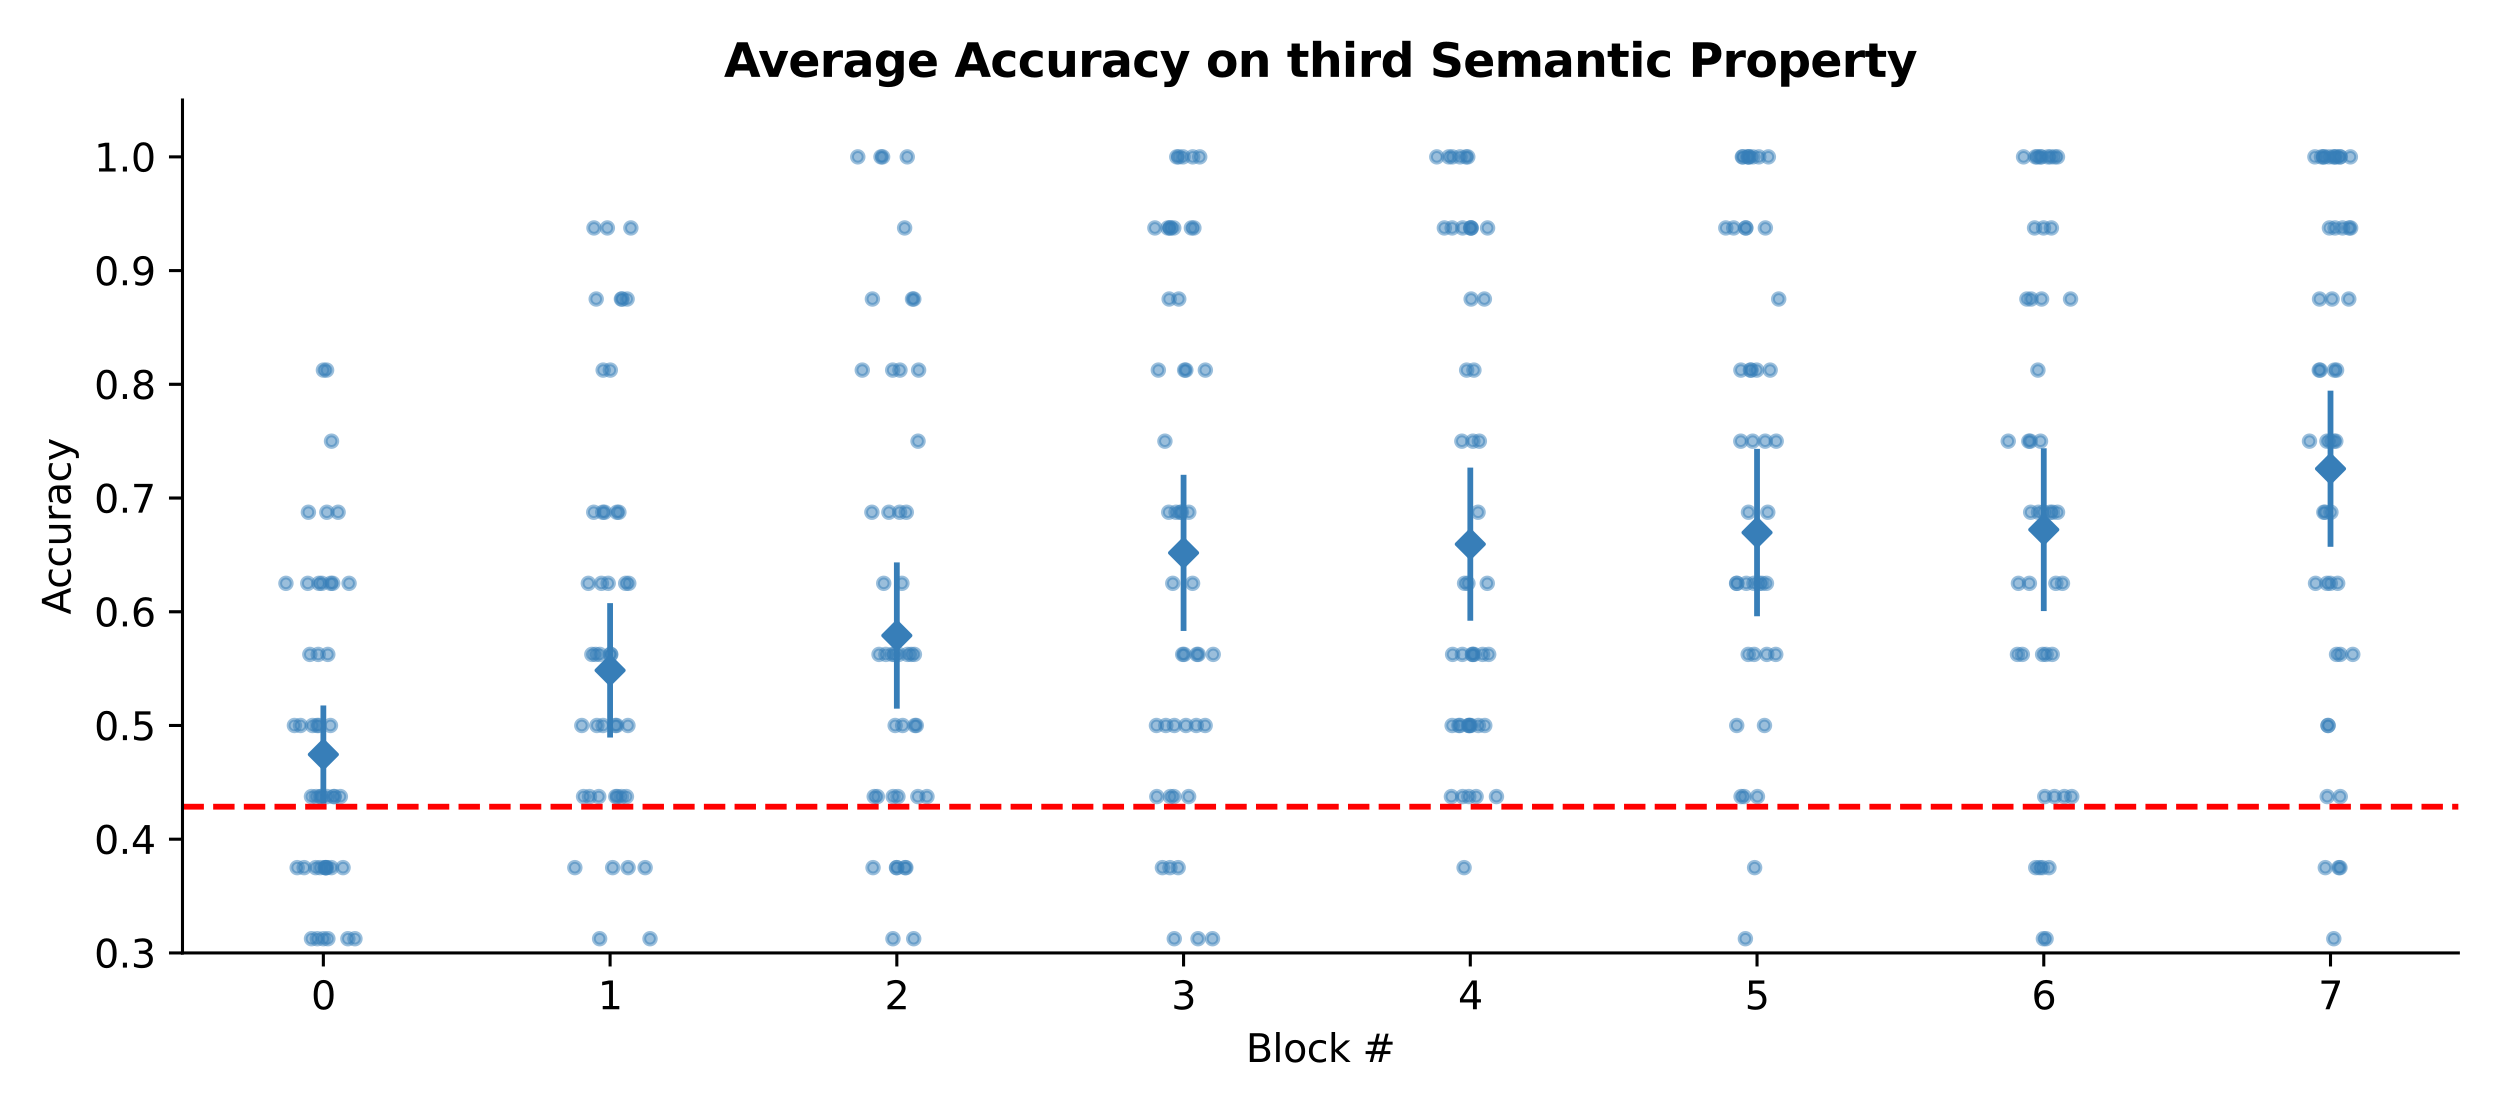 <?xml version="1.0" encoding="utf-8" standalone="no"?>
<!DOCTYPE svg PUBLIC "-//W3C//DTD SVG 1.1//EN"
  "http://www.w3.org/Graphics/SVG/1.1/DTD/svg11.dtd">
<svg xmlns:xlink="http://www.w3.org/1999/xlink" width="648pt" height="288pt" viewBox="0 0 648 288" xmlns="http://www.w3.org/2000/svg" version="1.1">
 <defs>
  <style type="text/css">*{stroke-linejoin: round; stroke-linecap: butt}</style>
 </defs>
 <g id="figure_1">
  <g id="patch_1">
   <path d="M 0 288 
L 648 288 
L 648 0 
L 0 0 
z
" style="fill: #ffffff"/>
  </g>
  <g id="axes_1">
   <g id="patch_2">
    <path d="M 47.3 247 
L 637.2 247 
L 637.2 25.92 
L 47.3 25.92 
z
" style="fill: #ffffff"/>
   </g>
   <g id="matplotlib.axis_1">
    <g id="xtick_1">
     <g id="line2d_1">
      <defs>
       <path id="me41c07c4e8" d="M 0 0 
L 0 3.5 
" style="stroke: #000000; stroke-width: 0.8"/>
      </defs>
      <g>
       <use xlink:href="#me41c07c4e8" x="83.814" y="247" style="stroke: #000000; stroke-width: 0.8"/>
      </g>
     </g>
     <g id="text_1">
      <!-- 0 -->
      <g transform="translate(80.632 261.598)scale(0.1 -0.1)">
       <defs>
        <path id="DejaVuSans-30" d="M 2034 4250 
Q 1547 4250 1301 3770 
Q 1056 3291 1056 2328 
Q 1056 1369 1301 889 
Q 1547 409 2034 409 
Q 2525 409 2770 889 
Q 3016 1369 3016 2328 
Q 3016 3291 2770 3770 
Q 2525 4250 2034 4250 
z
M 2034 4750 
Q 2819 4750 3233 4129 
Q 3647 3509 3647 2328 
Q 3647 1150 3233 529 
Q 2819 -91 2034 -91 
Q 1250 -91 836 529 
Q 422 1150 422 2328 
Q 422 3509 836 4129 
Q 1250 4750 2034 4750 
z
" transform="scale(0.016)"/>
       </defs>
       <use xlink:href="#DejaVuSans-30"/>
      </g>
     </g>
    </g>
    <g id="xtick_2">
     <g id="line2d_2">
      <g>
       <use xlink:href="#me41c07c4e8" x="158.136" y="247" style="stroke: #000000; stroke-width: 0.8"/>
      </g>
     </g>
     <g id="text_2">
      <!-- 1 -->
      <g transform="translate(154.954 261.598)scale(0.1 -0.1)">
       <defs>
        <path id="DejaVuSans-31" d="M 794 531 
L 1825 531 
L 1825 4091 
L 703 3866 
L 703 4441 
L 1819 4666 
L 2450 4666 
L 2450 531 
L 3481 531 
L 3481 0 
L 794 0 
L 794 531 
z
" transform="scale(0.016)"/>
       </defs>
       <use xlink:href="#DejaVuSans-31"/>
      </g>
     </g>
    </g>
    <g id="xtick_3">
     <g id="line2d_3">
      <g>
       <use xlink:href="#me41c07c4e8" x="232.458" y="247" style="stroke: #000000; stroke-width: 0.8"/>
      </g>
     </g>
     <g id="text_3">
      <!-- 2 -->
      <g transform="translate(229.276 261.598)scale(0.1 -0.1)">
       <defs>
        <path id="DejaVuSans-32" d="M 1228 531 
L 3431 531 
L 3431 0 
L 469 0 
L 469 531 
Q 828 903 1448 1529 
Q 2069 2156 2228 2338 
Q 2531 2678 2651 2914 
Q 2772 3150 2772 3378 
Q 2772 3750 2511 3984 
Q 2250 4219 1831 4219 
Q 1534 4219 1204 4116 
Q 875 4013 500 3803 
L 500 4441 
Q 881 4594 1212 4672 
Q 1544 4750 1819 4750 
Q 2544 4750 2975 4387 
Q 3406 4025 3406 3419 
Q 3406 3131 3298 2873 
Q 3191 2616 2906 2266 
Q 2828 2175 2409 1742 
Q 1991 1309 1228 531 
z
" transform="scale(0.016)"/>
       </defs>
       <use xlink:href="#DejaVuSans-32"/>
      </g>
     </g>
    </g>
    <g id="xtick_4">
     <g id="line2d_4">
      <g>
       <use xlink:href="#me41c07c4e8" x="306.78" y="247" style="stroke: #000000; stroke-width: 0.8"/>
      </g>
     </g>
     <g id="text_4">
      <!-- 3 -->
      <g transform="translate(303.598 261.598)scale(0.1 -0.1)">
       <defs>
        <path id="DejaVuSans-33" d="M 2597 2516 
Q 3050 2419 3304 2112 
Q 3559 1806 3559 1356 
Q 3559 666 3084 287 
Q 2609 -91 1734 -91 
Q 1441 -91 1130 -33 
Q 819 25 488 141 
L 488 750 
Q 750 597 1062 519 
Q 1375 441 1716 441 
Q 2309 441 2620 675 
Q 2931 909 2931 1356 
Q 2931 1769 2642 2001 
Q 2353 2234 1838 2234 
L 1294 2234 
L 1294 2753 
L 1863 2753 
Q 2328 2753 2575 2939 
Q 2822 3125 2822 3475 
Q 2822 3834 2567 4026 
Q 2313 4219 1838 4219 
Q 1578 4219 1281 4162 
Q 984 4106 628 3988 
L 628 4550 
Q 988 4650 1302 4700 
Q 1616 4750 1894 4750 
Q 2613 4750 3031 4423 
Q 3450 4097 3450 3541 
Q 3450 3153 3228 2886 
Q 3006 2619 2597 2516 
z
" transform="scale(0.016)"/>
       </defs>
       <use xlink:href="#DejaVuSans-33"/>
      </g>
     </g>
    </g>
    <g id="xtick_5">
     <g id="line2d_5">
      <g>
       <use xlink:href="#me41c07c4e8" x="381.102" y="247" style="stroke: #000000; stroke-width: 0.8"/>
      </g>
     </g>
     <g id="text_5">
      <!-- 4 -->
      <g transform="translate(377.92 261.598)scale(0.1 -0.1)">
       <defs>
        <path id="DejaVuSans-34" d="M 2419 4116 
L 825 1625 
L 2419 1625 
L 2419 4116 
z
M 2253 4666 
L 3047 4666 
L 3047 1625 
L 3713 1625 
L 3713 1100 
L 3047 1100 
L 3047 0 
L 2419 0 
L 2419 1100 
L 313 1100 
L 313 1709 
L 2253 4666 
z
" transform="scale(0.016)"/>
       </defs>
       <use xlink:href="#DejaVuSans-34"/>
      </g>
     </g>
    </g>
    <g id="xtick_6">
     <g id="line2d_6">
      <g>
       <use xlink:href="#me41c07c4e8" x="455.424" y="247" style="stroke: #000000; stroke-width: 0.8"/>
      </g>
     </g>
     <g id="text_6">
      <!-- 5 -->
      <g transform="translate(452.243 261.598)scale(0.1 -0.1)">
       <defs>
        <path id="DejaVuSans-35" d="M 691 4666 
L 3169 4666 
L 3169 4134 
L 1269 4134 
L 1269 2991 
Q 1406 3038 1543 3061 
Q 1681 3084 1819 3084 
Q 2600 3084 3056 2656 
Q 3513 2228 3513 1497 
Q 3513 744 3044 326 
Q 2575 -91 1722 -91 
Q 1428 -91 1123 -41 
Q 819 9 494 109 
L 494 744 
Q 775 591 1075 516 
Q 1375 441 1709 441 
Q 2250 441 2565 725 
Q 2881 1009 2881 1497 
Q 2881 1984 2565 2268 
Q 2250 2553 1709 2553 
Q 1456 2553 1204 2497 
Q 953 2441 691 2322 
L 691 4666 
z
" transform="scale(0.016)"/>
       </defs>
       <use xlink:href="#DejaVuSans-35"/>
      </g>
     </g>
    </g>
    <g id="xtick_7">
     <g id="line2d_7">
      <g>
       <use xlink:href="#me41c07c4e8" x="529.746" y="247" style="stroke: #000000; stroke-width: 0.8"/>
      </g>
     </g>
     <g id="text_7">
      <!-- 6 -->
      <g transform="translate(526.565 261.598)scale(0.1 -0.1)">
       <defs>
        <path id="DejaVuSans-36" d="M 2113 2584 
Q 1688 2584 1439 2293 
Q 1191 2003 1191 1497 
Q 1191 994 1439 701 
Q 1688 409 2113 409 
Q 2538 409 2786 701 
Q 3034 994 3034 1497 
Q 3034 2003 2786 2293 
Q 2538 2584 2113 2584 
z
M 3366 4563 
L 3366 3988 
Q 3128 4100 2886 4159 
Q 2644 4219 2406 4219 
Q 1781 4219 1451 3797 
Q 1122 3375 1075 2522 
Q 1259 2794 1537 2939 
Q 1816 3084 2150 3084 
Q 2853 3084 3261 2657 
Q 3669 2231 3669 1497 
Q 3669 778 3244 343 
Q 2819 -91 2113 -91 
Q 1303 -91 875 529 
Q 447 1150 447 2328 
Q 447 3434 972 4092 
Q 1497 4750 2381 4750 
Q 2619 4750 2861 4703 
Q 3103 4656 3366 4563 
z
" transform="scale(0.016)"/>
       </defs>
       <use xlink:href="#DejaVuSans-36"/>
      </g>
     </g>
    </g>
    <g id="xtick_8">
     <g id="line2d_8">
      <g>
       <use xlink:href="#me41c07c4e8" x="604.068" y="247" style="stroke: #000000; stroke-width: 0.8"/>
      </g>
     </g>
     <g id="text_8">
      <!-- 7 -->
      <g transform="translate(600.887 261.598)scale(0.1 -0.1)">
       <defs>
        <path id="DejaVuSans-37" d="M 525 4666 
L 3525 4666 
L 3525 4397 
L 1831 0 
L 1172 0 
L 2766 4134 
L 525 4134 
L 525 4666 
z
" transform="scale(0.016)"/>
       </defs>
       <use xlink:href="#DejaVuSans-37"/>
      </g>
     </g>
    </g>
    <g id="text_9">
     <!-- Block # -->
     <g transform="translate(322.948 275.277)scale(0.1 -0.1)">
      <defs>
       <path id="DejaVuSans-42" d="M 1259 2228 
L 1259 519 
L 2272 519 
Q 2781 519 3026 730 
Q 3272 941 3272 1375 
Q 3272 1813 3026 2020 
Q 2781 2228 2272 2228 
L 1259 2228 
z
M 1259 4147 
L 1259 2741 
L 2194 2741 
Q 2656 2741 2882 2914 
Q 3109 3088 3109 3444 
Q 3109 3797 2882 3972 
Q 2656 4147 2194 4147 
L 1259 4147 
z
M 628 4666 
L 2241 4666 
Q 2963 4666 3353 4366 
Q 3744 4066 3744 3513 
Q 3744 3084 3544 2831 
Q 3344 2578 2956 2516 
Q 3422 2416 3680 2098 
Q 3938 1781 3938 1306 
Q 3938 681 3513 340 
Q 3088 0 2303 0 
L 628 0 
L 628 4666 
z
" transform="scale(0.016)"/>
       <path id="DejaVuSans-6c" d="M 603 4863 
L 1178 4863 
L 1178 0 
L 603 0 
L 603 4863 
z
" transform="scale(0.016)"/>
       <path id="DejaVuSans-6f" d="M 1959 3097 
Q 1497 3097 1228 2736 
Q 959 2375 959 1747 
Q 959 1119 1226 758 
Q 1494 397 1959 397 
Q 2419 397 2687 759 
Q 2956 1122 2956 1747 
Q 2956 2369 2687 2733 
Q 2419 3097 1959 3097 
z
M 1959 3584 
Q 2709 3584 3137 3096 
Q 3566 2609 3566 1747 
Q 3566 888 3137 398 
Q 2709 -91 1959 -91 
Q 1206 -91 779 398 
Q 353 888 353 1747 
Q 353 2609 779 3096 
Q 1206 3584 1959 3584 
z
" transform="scale(0.016)"/>
       <path id="DejaVuSans-63" d="M 3122 3366 
L 3122 2828 
Q 2878 2963 2633 3030 
Q 2388 3097 2138 3097 
Q 1578 3097 1268 2742 
Q 959 2388 959 1747 
Q 959 1106 1268 751 
Q 1578 397 2138 397 
Q 2388 397 2633 464 
Q 2878 531 3122 666 
L 3122 134 
Q 2881 22 2623 -34 
Q 2366 -91 2075 -91 
Q 1284 -91 818 406 
Q 353 903 353 1747 
Q 353 2603 823 3093 
Q 1294 3584 2113 3584 
Q 2378 3584 2631 3529 
Q 2884 3475 3122 3366 
z
" transform="scale(0.016)"/>
       <path id="DejaVuSans-6b" d="M 581 4863 
L 1159 4863 
L 1159 1991 
L 2875 3500 
L 3609 3500 
L 1753 1863 
L 3688 0 
L 2938 0 
L 1159 1709 
L 1159 0 
L 581 0 
L 581 4863 
z
" transform="scale(0.016)"/>
       <path id="DejaVuSans-20" transform="scale(0.016)"/>
       <path id="DejaVuSans-23" d="M 3272 2816 
L 2363 2816 
L 2100 1772 
L 3016 1772 
L 3272 2816 
z
M 2803 4594 
L 2478 3297 
L 3391 3297 
L 3719 4594 
L 4219 4594 
L 3897 3297 
L 4872 3297 
L 4872 2816 
L 3775 2816 
L 3519 1772 
L 4513 1772 
L 4513 1294 
L 3397 1294 
L 3072 0 
L 2572 0 
L 2894 1294 
L 1978 1294 
L 1656 0 
L 1153 0 
L 1478 1294 
L 494 1294 
L 494 1772 
L 1594 1772 
L 1856 2816 
L 850 2816 
L 850 3297 
L 1978 3297 
L 2297 4594 
L 2803 4594 
z
" transform="scale(0.016)"/>
      </defs>
      <use xlink:href="#DejaVuSans-42"/>
      <use xlink:href="#DejaVuSans-6c" x="68.604"/>
      <use xlink:href="#DejaVuSans-6f" x="96.387"/>
      <use xlink:href="#DejaVuSans-63" x="157.568"/>
      <use xlink:href="#DejaVuSans-6b" x="212.549"/>
      <use xlink:href="#DejaVuSans-20" x="270.459"/>
      <use xlink:href="#DejaVuSans-23" x="302.246"/>
     </g>
    </g>
   </g>
   <g id="matplotlib.axis_2">
    <g id="ytick_1">
     <g id="line2d_9">
      <defs>
       <path id="m27c778a966" d="M 0 0 
L -3.5 0 
" style="stroke: #000000; stroke-width: 0.8"/>
      </defs>
      <g>
       <use xlink:href="#m27c778a966" x="47.3" y="247" style="stroke: #000000; stroke-width: 0.8"/>
      </g>
     </g>
     <g id="text_10">
      <!-- 0.3 -->
      <g transform="translate(24.397 250.799)scale(0.1 -0.1)">
       <defs>
        <path id="DejaVuSans-2e" d="M 684 794 
L 1344 794 
L 1344 0 
L 684 0 
L 684 794 
z
" transform="scale(0.016)"/>
       </defs>
       <use xlink:href="#DejaVuSans-30"/>
       <use xlink:href="#DejaVuSans-2e" x="63.623"/>
       <use xlink:href="#DejaVuSans-33" x="95.41"/>
      </g>
     </g>
    </g>
    <g id="ytick_2">
     <g id="line2d_10">
      <g>
       <use xlink:href="#m27c778a966" x="47.3" y="217.523" style="stroke: #000000; stroke-width: 0.8"/>
      </g>
     </g>
     <g id="text_11">
      <!-- 0.4 -->
      <g transform="translate(24.397 221.322)scale(0.1 -0.1)">
       <use xlink:href="#DejaVuSans-30"/>
       <use xlink:href="#DejaVuSans-2e" x="63.623"/>
       <use xlink:href="#DejaVuSans-34" x="95.41"/>
      </g>
     </g>
    </g>
    <g id="ytick_3">
     <g id="line2d_11">
      <g>
       <use xlink:href="#m27c778a966" x="47.3" y="188.045" style="stroke: #000000; stroke-width: 0.8"/>
      </g>
     </g>
     <g id="text_12">
      <!-- 0.5 -->
      <g transform="translate(24.397 191.845)scale(0.1 -0.1)">
       <use xlink:href="#DejaVuSans-30"/>
       <use xlink:href="#DejaVuSans-2e" x="63.623"/>
       <use xlink:href="#DejaVuSans-35" x="95.41"/>
      </g>
     </g>
    </g>
    <g id="ytick_4">
     <g id="line2d_12">
      <g>
       <use xlink:href="#m27c778a966" x="47.3" y="158.568" style="stroke: #000000; stroke-width: 0.8"/>
      </g>
     </g>
     <g id="text_13">
      <!-- 0.6 -->
      <g transform="translate(24.397 162.367)scale(0.1 -0.1)">
       <use xlink:href="#DejaVuSans-30"/>
       <use xlink:href="#DejaVuSans-2e" x="63.623"/>
       <use xlink:href="#DejaVuSans-36" x="95.41"/>
      </g>
     </g>
    </g>
    <g id="ytick_5">
     <g id="line2d_13">
      <g>
       <use xlink:href="#m27c778a966" x="47.3" y="129.091" style="stroke: #000000; stroke-width: 0.8"/>
      </g>
     </g>
     <g id="text_14">
      <!-- 0.7 -->
      <g transform="translate(24.397 132.89)scale(0.1 -0.1)">
       <use xlink:href="#DejaVuSans-30"/>
       <use xlink:href="#DejaVuSans-2e" x="63.623"/>
       <use xlink:href="#DejaVuSans-37" x="95.41"/>
      </g>
     </g>
    </g>
    <g id="ytick_6">
     <g id="line2d_14">
      <g>
       <use xlink:href="#m27c778a966" x="47.3" y="99.613" style="stroke: #000000; stroke-width: 0.8"/>
      </g>
     </g>
     <g id="text_15">
      <!-- 0.8 -->
      <g transform="translate(24.397 103.413)scale(0.1 -0.1)">
       <defs>
        <path id="DejaVuSans-38" d="M 2034 2216 
Q 1584 2216 1326 1975 
Q 1069 1734 1069 1313 
Q 1069 891 1326 650 
Q 1584 409 2034 409 
Q 2484 409 2743 651 
Q 3003 894 3003 1313 
Q 3003 1734 2745 1975 
Q 2488 2216 2034 2216 
z
M 1403 2484 
Q 997 2584 770 2862 
Q 544 3141 544 3541 
Q 544 4100 942 4425 
Q 1341 4750 2034 4750 
Q 2731 4750 3128 4425 
Q 3525 4100 3525 3541 
Q 3525 3141 3298 2862 
Q 3072 2584 2669 2484 
Q 3125 2378 3379 2068 
Q 3634 1759 3634 1313 
Q 3634 634 3220 271 
Q 2806 -91 2034 -91 
Q 1263 -91 848 271 
Q 434 634 434 1313 
Q 434 1759 690 2068 
Q 947 2378 1403 2484 
z
M 1172 3481 
Q 1172 3119 1398 2916 
Q 1625 2713 2034 2713 
Q 2441 2713 2670 2916 
Q 2900 3119 2900 3481 
Q 2900 3844 2670 4047 
Q 2441 4250 2034 4250 
Q 1625 4250 1398 4047 
Q 1172 3844 1172 3481 
z
" transform="scale(0.016)"/>
       </defs>
       <use xlink:href="#DejaVuSans-30"/>
       <use xlink:href="#DejaVuSans-2e" x="63.623"/>
       <use xlink:href="#DejaVuSans-38" x="95.41"/>
      </g>
     </g>
    </g>
    <g id="ytick_7">
     <g id="line2d_15">
      <g>
       <use xlink:href="#m27c778a966" x="47.3" y="70.136" style="stroke: #000000; stroke-width: 0.8"/>
      </g>
     </g>
     <g id="text_16">
      <!-- 0.9 -->
      <g transform="translate(24.397 73.935)scale(0.1 -0.1)">
       <defs>
        <path id="DejaVuSans-39" d="M 703 97 
L 703 672 
Q 941 559 1184 500 
Q 1428 441 1663 441 
Q 2288 441 2617 861 
Q 2947 1281 2994 2138 
Q 2813 1869 2534 1725 
Q 2256 1581 1919 1581 
Q 1219 1581 811 2004 
Q 403 2428 403 3163 
Q 403 3881 828 4315 
Q 1253 4750 1959 4750 
Q 2769 4750 3195 4129 
Q 3622 3509 3622 2328 
Q 3622 1225 3098 567 
Q 2575 -91 1691 -91 
Q 1453 -91 1209 -44 
Q 966 3 703 97 
z
M 1959 2075 
Q 2384 2075 2632 2365 
Q 2881 2656 2881 3163 
Q 2881 3666 2632 3958 
Q 2384 4250 1959 4250 
Q 1534 4250 1286 3958 
Q 1038 3666 1038 3163 
Q 1038 2656 1286 2365 
Q 1534 2075 1959 2075 
z
" transform="scale(0.016)"/>
       </defs>
       <use xlink:href="#DejaVuSans-30"/>
       <use xlink:href="#DejaVuSans-2e" x="63.623"/>
       <use xlink:href="#DejaVuSans-39" x="95.41"/>
      </g>
     </g>
    </g>
    <g id="ytick_8">
     <g id="line2d_16">
      <g>
       <use xlink:href="#m27c778a966" x="47.3" y="40.659" style="stroke: #000000; stroke-width: 0.8"/>
      </g>
     </g>
     <g id="text_17">
      <!-- 1.0 -->
      <g transform="translate(24.397 44.458)scale(0.1 -0.1)">
       <use xlink:href="#DejaVuSans-31"/>
       <use xlink:href="#DejaVuSans-2e" x="63.623"/>
       <use xlink:href="#DejaVuSans-30" x="95.41"/>
      </g>
     </g>
    </g>
    <g id="text_18">
     <!-- Accuracy -->
     <g transform="translate(18.317 159.288)rotate(-90)scale(0.1 -0.1)">
      <defs>
       <path id="DejaVuSans-41" d="M 2188 4044 
L 1331 1722 
L 3047 1722 
L 2188 4044 
z
M 1831 4666 
L 2547 4666 
L 4325 0 
L 3669 0 
L 3244 1197 
L 1141 1197 
L 716 0 
L 50 0 
L 1831 4666 
z
" transform="scale(0.016)"/>
       <path id="DejaVuSans-75" d="M 544 1381 
L 544 3500 
L 1119 3500 
L 1119 1403 
Q 1119 906 1312 657 
Q 1506 409 1894 409 
Q 2359 409 2629 706 
Q 2900 1003 2900 1516 
L 2900 3500 
L 3475 3500 
L 3475 0 
L 2900 0 
L 2900 538 
Q 2691 219 2414 64 
Q 2138 -91 1772 -91 
Q 1169 -91 856 284 
Q 544 659 544 1381 
z
M 1991 3584 
L 1991 3584 
z
" transform="scale(0.016)"/>
       <path id="DejaVuSans-72" d="M 2631 2963 
Q 2534 3019 2420 3045 
Q 2306 3072 2169 3072 
Q 1681 3072 1420 2755 
Q 1159 2438 1159 1844 
L 1159 0 
L 581 0 
L 581 3500 
L 1159 3500 
L 1159 2956 
Q 1341 3275 1631 3429 
Q 1922 3584 2338 3584 
Q 2397 3584 2469 3576 
Q 2541 3569 2628 3553 
L 2631 2963 
z
" transform="scale(0.016)"/>
       <path id="DejaVuSans-61" d="M 2194 1759 
Q 1497 1759 1228 1600 
Q 959 1441 959 1056 
Q 959 750 1161 570 
Q 1363 391 1709 391 
Q 2188 391 2477 730 
Q 2766 1069 2766 1631 
L 2766 1759 
L 2194 1759 
z
M 3341 1997 
L 3341 0 
L 2766 0 
L 2766 531 
Q 2569 213 2275 61 
Q 1981 -91 1556 -91 
Q 1019 -91 701 211 
Q 384 513 384 1019 
Q 384 1609 779 1909 
Q 1175 2209 1959 2209 
L 2766 2209 
L 2766 2266 
Q 2766 2663 2505 2880 
Q 2244 3097 1772 3097 
Q 1472 3097 1187 3025 
Q 903 2953 641 2809 
L 641 3341 
Q 956 3463 1253 3523 
Q 1550 3584 1831 3584 
Q 2591 3584 2966 3190 
Q 3341 2797 3341 1997 
z
" transform="scale(0.016)"/>
       <path id="DejaVuSans-79" d="M 2059 -325 
Q 1816 -950 1584 -1140 
Q 1353 -1331 966 -1331 
L 506 -1331 
L 506 -850 
L 844 -850 
Q 1081 -850 1212 -737 
Q 1344 -625 1503 -206 
L 1606 56 
L 191 3500 
L 800 3500 
L 1894 763 
L 2988 3500 
L 3597 3500 
L 2059 -325 
z
" transform="scale(0.016)"/>
      </defs>
      <use xlink:href="#DejaVuSans-41"/>
      <use xlink:href="#DejaVuSans-63" x="66.658"/>
      <use xlink:href="#DejaVuSans-63" x="121.639"/>
      <use xlink:href="#DejaVuSans-75" x="176.619"/>
      <use xlink:href="#DejaVuSans-72" x="239.998"/>
      <use xlink:href="#DejaVuSans-61" x="281.111"/>
      <use xlink:href="#DejaVuSans-63" x="342.391"/>
      <use xlink:href="#DejaVuSans-79" x="397.371"/>
     </g>
    </g>
   </g>
   <g id="LineCollection_1">
    <path d="M 83.814 208.278 
L 83.814 182.852 
" clip-path="url(#p3768ce9ea6)" style="fill: none; stroke: #377eb8; stroke-width: 1.5"/>
   </g>
   <g id="LineCollection_2">
    <path d="M 158.136 191.176 
L 158.136 156.34 
" clip-path="url(#p3768ce9ea6)" style="fill: none; stroke: #377eb8; stroke-width: 1.5"/>
   </g>
   <g id="LineCollection_3">
    <path d="M 232.458 183.692 
L 232.458 145.777 
" clip-path="url(#p3768ce9ea6)" style="fill: none; stroke: #377eb8; stroke-width: 1.5"/>
   </g>
   <g id="LineCollection_4">
    <path d="M 306.78 163.536 
L 306.78 123.069 
" clip-path="url(#p3768ce9ea6)" style="fill: none; stroke: #377eb8; stroke-width: 1.5"/>
   </g>
   <g id="LineCollection_5">
    <path d="M 381.102 160.887 
L 381.102 121.207 
" clip-path="url(#p3768ce9ea6)" style="fill: none; stroke: #377eb8; stroke-width: 1.5"/>
   </g>
   <g id="LineCollection_6">
    <path d="M 455.424 159.729 
L 455.424 116.349 
" clip-path="url(#p3768ce9ea6)" style="fill: none; stroke: #377eb8; stroke-width: 1.5"/>
   </g>
   <g id="LineCollection_7">
    <path d="M 529.746 158.383 
L 529.746 116.191 
" clip-path="url(#p3768ce9ea6)" style="fill: none; stroke: #377eb8; stroke-width: 1.5"/>
   </g>
   <g id="LineCollection_8">
    <path d="M 604.068 141.724 
L 604.068 101.267 
" clip-path="url(#p3768ce9ea6)" style="fill: none; stroke: #377eb8; stroke-width: 1.5"/>
   </g>
   <g id="line2d_17">
    <path d="M 90.175 243.315 
L 84.387 224.892 
L 79.936 132.775 
L 76.312 188.045 
L 88.923 224.892 
L 90.48 151.199 
L 85.894 224.892 
L 92.002 243.315 
L 83.816 243.315 
L 84.137 289 
M 84.288 289 
L 84.524 261.739 
L 77.886 188.045 
L 83.527 261.739 
L 78.829 224.892 
L 81.815 224.892 
L 79.777 151.199 
L 84.716 132.775 
L 84.65 95.929 
L 88.224 206.469 
L 82.184 188.045 
L 83.418 151.199 
L 80.741 243.315 
L 82.479 169.622 
L 84.968 169.622 
L 84.712 224.892 
L 87.642 132.775 
L 86.658 206.469 
L 81.967 206.469 
L 82.606 188.045 
L 86.516 206.469 
L 83.829 95.929 
L 82.245 243.315 
L 83.092 206.469 
L 86.234 151.199 
L 80.728 206.469 
L 82.67 151.199 
L 81.007 188.045 
L 85.713 151.199 
L 82.961 224.892 
L 84.805 206.469 
L 85.93 114.352 
L 80.309 169.622 
L 84.482 224.892 
L 85.654 188.045 
L 77.027 224.892 
L 84.989 243.315 
L 83.334 206.469 
L 74.114 151.199 
L 84.243 224.892 
" clip-path="url(#p3768ce9ea6)" style="fill: none"/>
    <defs>
     <path id="mcaa440fa77" d="M 0 1.5 
C 0.398 1.5 0.779 1.342 1.061 1.061 
C 1.342 0.779 1.5 0.398 1.5 0 
C 1.5 -0.398 1.342 -0.779 1.061 -1.061 
C 0.779 -1.342 0.398 -1.5 0 -1.5 
C -0.398 -1.5 -0.779 -1.342 -1.061 -1.061 
C -1.342 -0.779 -1.5 -0.398 -1.5 0 
C -1.5 0.398 -1.342 0.779 -1.061 1.061 
C -0.779 1.342 -0.398 1.5 0 1.5 
z
" style="stroke: #377eb8; stroke-opacity: 0.5"/>
    </defs>
    <g clip-path="url(#p3768ce9ea6)">
     <use xlink:href="#mcaa440fa77" x="90.175" y="243.315" style="fill: #377eb8; fill-opacity: 0.5; stroke: #377eb8; stroke-opacity: 0.5"/>
     <use xlink:href="#mcaa440fa77" x="84.387" y="224.892" style="fill: #377eb8; fill-opacity: 0.5; stroke: #377eb8; stroke-opacity: 0.5"/>
     <use xlink:href="#mcaa440fa77" x="79.936" y="132.775" style="fill: #377eb8; fill-opacity: 0.5; stroke: #377eb8; stroke-opacity: 0.5"/>
     <use xlink:href="#mcaa440fa77" x="76.312" y="188.045" style="fill: #377eb8; fill-opacity: 0.5; stroke: #377eb8; stroke-opacity: 0.5"/>
     <use xlink:href="#mcaa440fa77" x="88.923" y="224.892" style="fill: #377eb8; fill-opacity: 0.5; stroke: #377eb8; stroke-opacity: 0.5"/>
     <use xlink:href="#mcaa440fa77" x="90.48" y="151.199" style="fill: #377eb8; fill-opacity: 0.5; stroke: #377eb8; stroke-opacity: 0.5"/>
     <use xlink:href="#mcaa440fa77" x="85.894" y="224.892" style="fill: #377eb8; fill-opacity: 0.5; stroke: #377eb8; stroke-opacity: 0.5"/>
     <use xlink:href="#mcaa440fa77" x="92.002" y="243.315" style="fill: #377eb8; fill-opacity: 0.5; stroke: #377eb8; stroke-opacity: 0.5"/>
     <use xlink:href="#mcaa440fa77" x="83.816" y="243.315" style="fill: #377eb8; fill-opacity: 0.5; stroke: #377eb8; stroke-opacity: 0.5"/>
     <use xlink:href="#mcaa440fa77" x="84.205" y="298.585" style="fill: #377eb8; fill-opacity: 0.5; stroke: #377eb8; stroke-opacity: 0.5"/>
     <use xlink:href="#mcaa440fa77" x="84.524" y="261.739" style="fill: #377eb8; fill-opacity: 0.5; stroke: #377eb8; stroke-opacity: 0.5"/>
     <use xlink:href="#mcaa440fa77" x="77.886" y="188.045" style="fill: #377eb8; fill-opacity: 0.5; stroke: #377eb8; stroke-opacity: 0.5"/>
     <use xlink:href="#mcaa440fa77" x="83.527" y="261.739" style="fill: #377eb8; fill-opacity: 0.5; stroke: #377eb8; stroke-opacity: 0.5"/>
     <use xlink:href="#mcaa440fa77" x="78.829" y="224.892" style="fill: #377eb8; fill-opacity: 0.5; stroke: #377eb8; stroke-opacity: 0.5"/>
     <use xlink:href="#mcaa440fa77" x="81.815" y="224.892" style="fill: #377eb8; fill-opacity: 0.5; stroke: #377eb8; stroke-opacity: 0.5"/>
     <use xlink:href="#mcaa440fa77" x="79.777" y="151.199" style="fill: #377eb8; fill-opacity: 0.5; stroke: #377eb8; stroke-opacity: 0.5"/>
     <use xlink:href="#mcaa440fa77" x="84.716" y="132.775" style="fill: #377eb8; fill-opacity: 0.5; stroke: #377eb8; stroke-opacity: 0.5"/>
     <use xlink:href="#mcaa440fa77" x="84.65" y="95.929" style="fill: #377eb8; fill-opacity: 0.5; stroke: #377eb8; stroke-opacity: 0.5"/>
     <use xlink:href="#mcaa440fa77" x="88.224" y="206.469" style="fill: #377eb8; fill-opacity: 0.5; stroke: #377eb8; stroke-opacity: 0.5"/>
     <use xlink:href="#mcaa440fa77" x="82.184" y="188.045" style="fill: #377eb8; fill-opacity: 0.5; stroke: #377eb8; stroke-opacity: 0.5"/>
     <use xlink:href="#mcaa440fa77" x="83.418" y="151.199" style="fill: #377eb8; fill-opacity: 0.5; stroke: #377eb8; stroke-opacity: 0.5"/>
     <use xlink:href="#mcaa440fa77" x="80.741" y="243.315" style="fill: #377eb8; fill-opacity: 0.5; stroke: #377eb8; stroke-opacity: 0.5"/>
     <use xlink:href="#mcaa440fa77" x="82.479" y="169.622" style="fill: #377eb8; fill-opacity: 0.5; stroke: #377eb8; stroke-opacity: 0.5"/>
     <use xlink:href="#mcaa440fa77" x="84.968" y="169.622" style="fill: #377eb8; fill-opacity: 0.5; stroke: #377eb8; stroke-opacity: 0.5"/>
     <use xlink:href="#mcaa440fa77" x="84.712" y="224.892" style="fill: #377eb8; fill-opacity: 0.5; stroke: #377eb8; stroke-opacity: 0.5"/>
     <use xlink:href="#mcaa440fa77" x="87.642" y="132.775" style="fill: #377eb8; fill-opacity: 0.5; stroke: #377eb8; stroke-opacity: 0.5"/>
     <use xlink:href="#mcaa440fa77" x="86.658" y="206.469" style="fill: #377eb8; fill-opacity: 0.5; stroke: #377eb8; stroke-opacity: 0.5"/>
     <use xlink:href="#mcaa440fa77" x="81.967" y="206.469" style="fill: #377eb8; fill-opacity: 0.5; stroke: #377eb8; stroke-opacity: 0.5"/>
     <use xlink:href="#mcaa440fa77" x="82.606" y="188.045" style="fill: #377eb8; fill-opacity: 0.5; stroke: #377eb8; stroke-opacity: 0.5"/>
     <use xlink:href="#mcaa440fa77" x="86.516" y="206.469" style="fill: #377eb8; fill-opacity: 0.5; stroke: #377eb8; stroke-opacity: 0.5"/>
     <use xlink:href="#mcaa440fa77" x="83.829" y="95.929" style="fill: #377eb8; fill-opacity: 0.5; stroke: #377eb8; stroke-opacity: 0.5"/>
     <use xlink:href="#mcaa440fa77" x="82.245" y="243.315" style="fill: #377eb8; fill-opacity: 0.5; stroke: #377eb8; stroke-opacity: 0.5"/>
     <use xlink:href="#mcaa440fa77" x="83.092" y="206.469" style="fill: #377eb8; fill-opacity: 0.5; stroke: #377eb8; stroke-opacity: 0.5"/>
     <use xlink:href="#mcaa440fa77" x="86.234" y="151.199" style="fill: #377eb8; fill-opacity: 0.5; stroke: #377eb8; stroke-opacity: 0.5"/>
     <use xlink:href="#mcaa440fa77" x="80.728" y="206.469" style="fill: #377eb8; fill-opacity: 0.5; stroke: #377eb8; stroke-opacity: 0.5"/>
     <use xlink:href="#mcaa440fa77" x="82.67" y="151.199" style="fill: #377eb8; fill-opacity: 0.5; stroke: #377eb8; stroke-opacity: 0.5"/>
     <use xlink:href="#mcaa440fa77" x="81.007" y="188.045" style="fill: #377eb8; fill-opacity: 0.5; stroke: #377eb8; stroke-opacity: 0.5"/>
     <use xlink:href="#mcaa440fa77" x="85.713" y="151.199" style="fill: #377eb8; fill-opacity: 0.5; stroke: #377eb8; stroke-opacity: 0.5"/>
     <use xlink:href="#mcaa440fa77" x="82.961" y="224.892" style="fill: #377eb8; fill-opacity: 0.5; stroke: #377eb8; stroke-opacity: 0.5"/>
     <use xlink:href="#mcaa440fa77" x="84.805" y="206.469" style="fill: #377eb8; fill-opacity: 0.5; stroke: #377eb8; stroke-opacity: 0.5"/>
     <use xlink:href="#mcaa440fa77" x="85.93" y="114.352" style="fill: #377eb8; fill-opacity: 0.5; stroke: #377eb8; stroke-opacity: 0.5"/>
     <use xlink:href="#mcaa440fa77" x="80.309" y="169.622" style="fill: #377eb8; fill-opacity: 0.5; stroke: #377eb8; stroke-opacity: 0.5"/>
     <use xlink:href="#mcaa440fa77" x="84.482" y="224.892" style="fill: #377eb8; fill-opacity: 0.5; stroke: #377eb8; stroke-opacity: 0.5"/>
     <use xlink:href="#mcaa440fa77" x="85.654" y="188.045" style="fill: #377eb8; fill-opacity: 0.5; stroke: #377eb8; stroke-opacity: 0.5"/>
     <use xlink:href="#mcaa440fa77" x="77.027" y="224.892" style="fill: #377eb8; fill-opacity: 0.5; stroke: #377eb8; stroke-opacity: 0.5"/>
     <use xlink:href="#mcaa440fa77" x="84.989" y="243.315" style="fill: #377eb8; fill-opacity: 0.5; stroke: #377eb8; stroke-opacity: 0.5"/>
     <use xlink:href="#mcaa440fa77" x="83.334" y="206.469" style="fill: #377eb8; fill-opacity: 0.5; stroke: #377eb8; stroke-opacity: 0.5"/>
     <use xlink:href="#mcaa440fa77" x="74.114" y="151.199" style="fill: #377eb8; fill-opacity: 0.5; stroke: #377eb8; stroke-opacity: 0.5"/>
     <use xlink:href="#mcaa440fa77" x="84.243" y="224.892" style="fill: #377eb8; fill-opacity: 0.5; stroke: #377eb8; stroke-opacity: 0.5"/>
    </g>
   </g>
   <g id="line2d_18">
    <path d="M 155.472 169.622 
L 162.808 224.892 
L 161.354 261.739 
L 161.109 206.469 
L 153.407 169.622 
L 159.49 188.045 
L 161.303 280.162 
L 155.423 243.315 
L 157.644 151.199 
L 152.797 206.469 
L 160 206.469 
L 154.715 188.045 
L 148.998 224.892 
L 168.484 243.315 
L 162.976 151.199 
L 161.065 77.505 
L 158.193 95.929 
L 162.548 77.505 
L 154.414 261.739 
L 158.802 224.892 
L 161.252 77.505 
L 154.381 169.622 
L 158.318 169.622 
L 156.311 188.045 
L 167.221 224.892 
L 154.533 77.505 
L 150.804 188.045 
L 153.96 59.082 
L 162.589 261.739 
L 158.231 280.162 
L 153.895 132.775 
L 162.764 188.045 
L 155.886 151.199 
L 159.901 132.775 
L 159.823 188.045 
L 158.226 169.622 
L 156.121 261.739 
L 162.371 206.469 
L 156.232 132.775 
L 155.201 206.469 
L 156.34 95.929 
L 160.417 132.775 
L 156.702 132.775 
L 163.519 59.082 
L 159.605 206.469 
L 151.259 206.469 
L 152.502 151.199 
L 157.425 59.082 
L 162.176 151.199 
" clip-path="url(#p3768ce9ea6)" style="fill: none"/>
    <g clip-path="url(#p3768ce9ea6)">
     <use xlink:href="#mcaa440fa77" x="155.472" y="169.622" style="fill: #377eb8; fill-opacity: 0.5; stroke: #377eb8; stroke-opacity: 0.5"/>
     <use xlink:href="#mcaa440fa77" x="162.808" y="224.892" style="fill: #377eb8; fill-opacity: 0.5; stroke: #377eb8; stroke-opacity: 0.5"/>
     <use xlink:href="#mcaa440fa77" x="161.354" y="261.739" style="fill: #377eb8; fill-opacity: 0.5; stroke: #377eb8; stroke-opacity: 0.5"/>
     <use xlink:href="#mcaa440fa77" x="161.109" y="206.469" style="fill: #377eb8; fill-opacity: 0.5; stroke: #377eb8; stroke-opacity: 0.5"/>
     <use xlink:href="#mcaa440fa77" x="153.407" y="169.622" style="fill: #377eb8; fill-opacity: 0.5; stroke: #377eb8; stroke-opacity: 0.5"/>
     <use xlink:href="#mcaa440fa77" x="159.49" y="188.045" style="fill: #377eb8; fill-opacity: 0.5; stroke: #377eb8; stroke-opacity: 0.5"/>
     <use xlink:href="#mcaa440fa77" x="161.303" y="280.162" style="fill: #377eb8; fill-opacity: 0.5; stroke: #377eb8; stroke-opacity: 0.5"/>
     <use xlink:href="#mcaa440fa77" x="155.423" y="243.315" style="fill: #377eb8; fill-opacity: 0.5; stroke: #377eb8; stroke-opacity: 0.5"/>
     <use xlink:href="#mcaa440fa77" x="157.644" y="151.199" style="fill: #377eb8; fill-opacity: 0.5; stroke: #377eb8; stroke-opacity: 0.5"/>
     <use xlink:href="#mcaa440fa77" x="152.797" y="206.469" style="fill: #377eb8; fill-opacity: 0.5; stroke: #377eb8; stroke-opacity: 0.5"/>
     <use xlink:href="#mcaa440fa77" x="160" y="206.469" style="fill: #377eb8; fill-opacity: 0.5; stroke: #377eb8; stroke-opacity: 0.5"/>
     <use xlink:href="#mcaa440fa77" x="154.715" y="188.045" style="fill: #377eb8; fill-opacity: 0.5; stroke: #377eb8; stroke-opacity: 0.5"/>
     <use xlink:href="#mcaa440fa77" x="148.998" y="224.892" style="fill: #377eb8; fill-opacity: 0.5; stroke: #377eb8; stroke-opacity: 0.5"/>
     <use xlink:href="#mcaa440fa77" x="168.484" y="243.315" style="fill: #377eb8; fill-opacity: 0.5; stroke: #377eb8; stroke-opacity: 0.5"/>
     <use xlink:href="#mcaa440fa77" x="162.976" y="151.199" style="fill: #377eb8; fill-opacity: 0.5; stroke: #377eb8; stroke-opacity: 0.5"/>
     <use xlink:href="#mcaa440fa77" x="161.065" y="77.505" style="fill: #377eb8; fill-opacity: 0.5; stroke: #377eb8; stroke-opacity: 0.5"/>
     <use xlink:href="#mcaa440fa77" x="158.193" y="95.929" style="fill: #377eb8; fill-opacity: 0.5; stroke: #377eb8; stroke-opacity: 0.5"/>
     <use xlink:href="#mcaa440fa77" x="162.548" y="77.505" style="fill: #377eb8; fill-opacity: 0.5; stroke: #377eb8; stroke-opacity: 0.5"/>
     <use xlink:href="#mcaa440fa77" x="154.414" y="261.739" style="fill: #377eb8; fill-opacity: 0.5; stroke: #377eb8; stroke-opacity: 0.5"/>
     <use xlink:href="#mcaa440fa77" x="158.802" y="224.892" style="fill: #377eb8; fill-opacity: 0.5; stroke: #377eb8; stroke-opacity: 0.5"/>
     <use xlink:href="#mcaa440fa77" x="161.252" y="77.505" style="fill: #377eb8; fill-opacity: 0.5; stroke: #377eb8; stroke-opacity: 0.5"/>
     <use xlink:href="#mcaa440fa77" x="154.381" y="169.622" style="fill: #377eb8; fill-opacity: 0.5; stroke: #377eb8; stroke-opacity: 0.5"/>
     <use xlink:href="#mcaa440fa77" x="158.318" y="169.622" style="fill: #377eb8; fill-opacity: 0.5; stroke: #377eb8; stroke-opacity: 0.5"/>
     <use xlink:href="#mcaa440fa77" x="156.311" y="188.045" style="fill: #377eb8; fill-opacity: 0.5; stroke: #377eb8; stroke-opacity: 0.5"/>
     <use xlink:href="#mcaa440fa77" x="167.221" y="224.892" style="fill: #377eb8; fill-opacity: 0.5; stroke: #377eb8; stroke-opacity: 0.5"/>
     <use xlink:href="#mcaa440fa77" x="154.533" y="77.505" style="fill: #377eb8; fill-opacity: 0.5; stroke: #377eb8; stroke-opacity: 0.5"/>
     <use xlink:href="#mcaa440fa77" x="150.804" y="188.045" style="fill: #377eb8; fill-opacity: 0.5; stroke: #377eb8; stroke-opacity: 0.5"/>
     <use xlink:href="#mcaa440fa77" x="153.96" y="59.082" style="fill: #377eb8; fill-opacity: 0.5; stroke: #377eb8; stroke-opacity: 0.5"/>
     <use xlink:href="#mcaa440fa77" x="162.589" y="261.739" style="fill: #377eb8; fill-opacity: 0.5; stroke: #377eb8; stroke-opacity: 0.5"/>
     <use xlink:href="#mcaa440fa77" x="158.231" y="280.162" style="fill: #377eb8; fill-opacity: 0.5; stroke: #377eb8; stroke-opacity: 0.5"/>
     <use xlink:href="#mcaa440fa77" x="153.895" y="132.775" style="fill: #377eb8; fill-opacity: 0.5; stroke: #377eb8; stroke-opacity: 0.5"/>
     <use xlink:href="#mcaa440fa77" x="162.764" y="188.045" style="fill: #377eb8; fill-opacity: 0.5; stroke: #377eb8; stroke-opacity: 0.5"/>
     <use xlink:href="#mcaa440fa77" x="155.886" y="151.199" style="fill: #377eb8; fill-opacity: 0.5; stroke: #377eb8; stroke-opacity: 0.5"/>
     <use xlink:href="#mcaa440fa77" x="159.901" y="132.775" style="fill: #377eb8; fill-opacity: 0.5; stroke: #377eb8; stroke-opacity: 0.5"/>
     <use xlink:href="#mcaa440fa77" x="159.823" y="188.045" style="fill: #377eb8; fill-opacity: 0.5; stroke: #377eb8; stroke-opacity: 0.5"/>
     <use xlink:href="#mcaa440fa77" x="158.226" y="169.622" style="fill: #377eb8; fill-opacity: 0.5; stroke: #377eb8; stroke-opacity: 0.5"/>
     <use xlink:href="#mcaa440fa77" x="156.121" y="261.739" style="fill: #377eb8; fill-opacity: 0.5; stroke: #377eb8; stroke-opacity: 0.5"/>
     <use xlink:href="#mcaa440fa77" x="162.371" y="206.469" style="fill: #377eb8; fill-opacity: 0.5; stroke: #377eb8; stroke-opacity: 0.5"/>
     <use xlink:href="#mcaa440fa77" x="156.232" y="132.775" style="fill: #377eb8; fill-opacity: 0.5; stroke: #377eb8; stroke-opacity: 0.5"/>
     <use xlink:href="#mcaa440fa77" x="155.201" y="206.469" style="fill: #377eb8; fill-opacity: 0.5; stroke: #377eb8; stroke-opacity: 0.5"/>
     <use xlink:href="#mcaa440fa77" x="156.34" y="95.929" style="fill: #377eb8; fill-opacity: 0.5; stroke: #377eb8; stroke-opacity: 0.5"/>
     <use xlink:href="#mcaa440fa77" x="160.417" y="132.775" style="fill: #377eb8; fill-opacity: 0.5; stroke: #377eb8; stroke-opacity: 0.5"/>
     <use xlink:href="#mcaa440fa77" x="156.702" y="132.775" style="fill: #377eb8; fill-opacity: 0.5; stroke: #377eb8; stroke-opacity: 0.5"/>
     <use xlink:href="#mcaa440fa77" x="163.519" y="59.082" style="fill: #377eb8; fill-opacity: 0.5; stroke: #377eb8; stroke-opacity: 0.5"/>
     <use xlink:href="#mcaa440fa77" x="159.605" y="206.469" style="fill: #377eb8; fill-opacity: 0.5; stroke: #377eb8; stroke-opacity: 0.5"/>
     <use xlink:href="#mcaa440fa77" x="151.259" y="206.469" style="fill: #377eb8; fill-opacity: 0.5; stroke: #377eb8; stroke-opacity: 0.5"/>
     <use xlink:href="#mcaa440fa77" x="152.502" y="151.199" style="fill: #377eb8; fill-opacity: 0.5; stroke: #377eb8; stroke-opacity: 0.5"/>
     <use xlink:href="#mcaa440fa77" x="157.425" y="59.082" style="fill: #377eb8; fill-opacity: 0.5; stroke: #377eb8; stroke-opacity: 0.5"/>
     <use xlink:href="#mcaa440fa77" x="162.176" y="151.199" style="fill: #377eb8; fill-opacity: 0.5; stroke: #377eb8; stroke-opacity: 0.5"/>
    </g>
   </g>
   <g id="line2d_19">
    <path d="M 231.893 169.622 
L 237.505 188.045 
L 226.294 224.892 
L 236.834 243.315 
L 232.023 188.045 
L 238.469 261.739 
L 231.779 261.739 
L 227.407 206.469 
L 233.182 132.775 
L 237.956 114.352 
L 227.84 169.622 
L 228.774 40.659 
L 237.904 206.469 
L 239.945 280.162 
L 235.226 169.622 
L 222.341 40.659 
L 225.993 132.775 
L 231.388 95.929 
L 237.013 169.622 
L 226.595 206.469 
L 236.859 77.505 
L 231.509 206.469 
L 231.332 169.622 
L 232.748 206.469 
L 237.284 261.739 
L 223.502 95.929 
L 230.4 132.775 
L 228.352 40.659 
L 240.276 206.469 
L 231.453 243.315 
L 234.915 132.775 
L 234.802 224.892 
L 233.777 151.199 
L 229.062 151.199 
L 233.969 188.045 
L 237.154 188.045 
L 232.367 224.892 
L 232.989 169.622 
L 234.478 59.082 
L 234.916 261.739 
L 235.159 40.659 
L 233.27 95.929 
L 238.103 95.929 
L 236.521 77.505 
L 232.455 224.892 
L 236.179 169.622 
L 234.594 224.892 
L 226.126 77.505 
L 229.617 169.622 
" clip-path="url(#p3768ce9ea6)" style="fill: none"/>
    <g clip-path="url(#p3768ce9ea6)">
     <use xlink:href="#mcaa440fa77" x="231.893" y="169.622" style="fill: #377eb8; fill-opacity: 0.5; stroke: #377eb8; stroke-opacity: 0.5"/>
     <use xlink:href="#mcaa440fa77" x="237.505" y="188.045" style="fill: #377eb8; fill-opacity: 0.5; stroke: #377eb8; stroke-opacity: 0.5"/>
     <use xlink:href="#mcaa440fa77" x="226.294" y="224.892" style="fill: #377eb8; fill-opacity: 0.5; stroke: #377eb8; stroke-opacity: 0.5"/>
     <use xlink:href="#mcaa440fa77" x="236.834" y="243.315" style="fill: #377eb8; fill-opacity: 0.5; stroke: #377eb8; stroke-opacity: 0.5"/>
     <use xlink:href="#mcaa440fa77" x="232.023" y="188.045" style="fill: #377eb8; fill-opacity: 0.5; stroke: #377eb8; stroke-opacity: 0.5"/>
     <use xlink:href="#mcaa440fa77" x="238.469" y="261.739" style="fill: #377eb8; fill-opacity: 0.5; stroke: #377eb8; stroke-opacity: 0.5"/>
     <use xlink:href="#mcaa440fa77" x="231.779" y="261.739" style="fill: #377eb8; fill-opacity: 0.5; stroke: #377eb8; stroke-opacity: 0.5"/>
     <use xlink:href="#mcaa440fa77" x="227.407" y="206.469" style="fill: #377eb8; fill-opacity: 0.5; stroke: #377eb8; stroke-opacity: 0.5"/>
     <use xlink:href="#mcaa440fa77" x="233.182" y="132.775" style="fill: #377eb8; fill-opacity: 0.5; stroke: #377eb8; stroke-opacity: 0.5"/>
     <use xlink:href="#mcaa440fa77" x="237.956" y="114.352" style="fill: #377eb8; fill-opacity: 0.5; stroke: #377eb8; stroke-opacity: 0.5"/>
     <use xlink:href="#mcaa440fa77" x="227.84" y="169.622" style="fill: #377eb8; fill-opacity: 0.5; stroke: #377eb8; stroke-opacity: 0.5"/>
     <use xlink:href="#mcaa440fa77" x="228.774" y="40.659" style="fill: #377eb8; fill-opacity: 0.5; stroke: #377eb8; stroke-opacity: 0.5"/>
     <use xlink:href="#mcaa440fa77" x="237.904" y="206.469" style="fill: #377eb8; fill-opacity: 0.5; stroke: #377eb8; stroke-opacity: 0.5"/>
     <use xlink:href="#mcaa440fa77" x="239.945" y="280.162" style="fill: #377eb8; fill-opacity: 0.5; stroke: #377eb8; stroke-opacity: 0.5"/>
     <use xlink:href="#mcaa440fa77" x="235.226" y="169.622" style="fill: #377eb8; fill-opacity: 0.5; stroke: #377eb8; stroke-opacity: 0.5"/>
     <use xlink:href="#mcaa440fa77" x="222.341" y="40.659" style="fill: #377eb8; fill-opacity: 0.5; stroke: #377eb8; stroke-opacity: 0.5"/>
     <use xlink:href="#mcaa440fa77" x="225.993" y="132.775" style="fill: #377eb8; fill-opacity: 0.5; stroke: #377eb8; stroke-opacity: 0.5"/>
     <use xlink:href="#mcaa440fa77" x="231.388" y="95.929" style="fill: #377eb8; fill-opacity: 0.5; stroke: #377eb8; stroke-opacity: 0.5"/>
     <use xlink:href="#mcaa440fa77" x="237.013" y="169.622" style="fill: #377eb8; fill-opacity: 0.5; stroke: #377eb8; stroke-opacity: 0.5"/>
     <use xlink:href="#mcaa440fa77" x="226.595" y="206.469" style="fill: #377eb8; fill-opacity: 0.5; stroke: #377eb8; stroke-opacity: 0.5"/>
     <use xlink:href="#mcaa440fa77" x="236.859" y="77.505" style="fill: #377eb8; fill-opacity: 0.5; stroke: #377eb8; stroke-opacity: 0.5"/>
     <use xlink:href="#mcaa440fa77" x="231.509" y="206.469" style="fill: #377eb8; fill-opacity: 0.5; stroke: #377eb8; stroke-opacity: 0.5"/>
     <use xlink:href="#mcaa440fa77" x="231.332" y="169.622" style="fill: #377eb8; fill-opacity: 0.5; stroke: #377eb8; stroke-opacity: 0.5"/>
     <use xlink:href="#mcaa440fa77" x="232.748" y="206.469" style="fill: #377eb8; fill-opacity: 0.5; stroke: #377eb8; stroke-opacity: 0.5"/>
     <use xlink:href="#mcaa440fa77" x="237.284" y="261.739" style="fill: #377eb8; fill-opacity: 0.5; stroke: #377eb8; stroke-opacity: 0.5"/>
     <use xlink:href="#mcaa440fa77" x="223.502" y="95.929" style="fill: #377eb8; fill-opacity: 0.5; stroke: #377eb8; stroke-opacity: 0.5"/>
     <use xlink:href="#mcaa440fa77" x="230.4" y="132.775" style="fill: #377eb8; fill-opacity: 0.5; stroke: #377eb8; stroke-opacity: 0.5"/>
     <use xlink:href="#mcaa440fa77" x="228.352" y="40.659" style="fill: #377eb8; fill-opacity: 0.5; stroke: #377eb8; stroke-opacity: 0.5"/>
     <use xlink:href="#mcaa440fa77" x="240.276" y="206.469" style="fill: #377eb8; fill-opacity: 0.5; stroke: #377eb8; stroke-opacity: 0.5"/>
     <use xlink:href="#mcaa440fa77" x="231.453" y="243.315" style="fill: #377eb8; fill-opacity: 0.5; stroke: #377eb8; stroke-opacity: 0.5"/>
     <use xlink:href="#mcaa440fa77" x="234.915" y="132.775" style="fill: #377eb8; fill-opacity: 0.5; stroke: #377eb8; stroke-opacity: 0.5"/>
     <use xlink:href="#mcaa440fa77" x="234.802" y="224.892" style="fill: #377eb8; fill-opacity: 0.5; stroke: #377eb8; stroke-opacity: 0.5"/>
     <use xlink:href="#mcaa440fa77" x="233.777" y="151.199" style="fill: #377eb8; fill-opacity: 0.5; stroke: #377eb8; stroke-opacity: 0.5"/>
     <use xlink:href="#mcaa440fa77" x="229.062" y="151.199" style="fill: #377eb8; fill-opacity: 0.5; stroke: #377eb8; stroke-opacity: 0.5"/>
     <use xlink:href="#mcaa440fa77" x="233.969" y="188.045" style="fill: #377eb8; fill-opacity: 0.5; stroke: #377eb8; stroke-opacity: 0.5"/>
     <use xlink:href="#mcaa440fa77" x="237.154" y="188.045" style="fill: #377eb8; fill-opacity: 0.5; stroke: #377eb8; stroke-opacity: 0.5"/>
     <use xlink:href="#mcaa440fa77" x="232.367" y="224.892" style="fill: #377eb8; fill-opacity: 0.5; stroke: #377eb8; stroke-opacity: 0.5"/>
     <use xlink:href="#mcaa440fa77" x="232.989" y="169.622" style="fill: #377eb8; fill-opacity: 0.5; stroke: #377eb8; stroke-opacity: 0.5"/>
     <use xlink:href="#mcaa440fa77" x="234.478" y="59.082" style="fill: #377eb8; fill-opacity: 0.5; stroke: #377eb8; stroke-opacity: 0.5"/>
     <use xlink:href="#mcaa440fa77" x="234.916" y="261.739" style="fill: #377eb8; fill-opacity: 0.5; stroke: #377eb8; stroke-opacity: 0.5"/>
     <use xlink:href="#mcaa440fa77" x="235.159" y="40.659" style="fill: #377eb8; fill-opacity: 0.5; stroke: #377eb8; stroke-opacity: 0.5"/>
     <use xlink:href="#mcaa440fa77" x="233.27" y="95.929" style="fill: #377eb8; fill-opacity: 0.5; stroke: #377eb8; stroke-opacity: 0.5"/>
     <use xlink:href="#mcaa440fa77" x="238.103" y="95.929" style="fill: #377eb8; fill-opacity: 0.5; stroke: #377eb8; stroke-opacity: 0.5"/>
     <use xlink:href="#mcaa440fa77" x="236.521" y="77.505" style="fill: #377eb8; fill-opacity: 0.5; stroke: #377eb8; stroke-opacity: 0.5"/>
     <use xlink:href="#mcaa440fa77" x="232.455" y="224.892" style="fill: #377eb8; fill-opacity: 0.5; stroke: #377eb8; stroke-opacity: 0.5"/>
     <use xlink:href="#mcaa440fa77" x="236.179" y="169.622" style="fill: #377eb8; fill-opacity: 0.5; stroke: #377eb8; stroke-opacity: 0.5"/>
     <use xlink:href="#mcaa440fa77" x="234.594" y="224.892" style="fill: #377eb8; fill-opacity: 0.5; stroke: #377eb8; stroke-opacity: 0.5"/>
     <use xlink:href="#mcaa440fa77" x="226.126" y="77.505" style="fill: #377eb8; fill-opacity: 0.5; stroke: #377eb8; stroke-opacity: 0.5"/>
     <use xlink:href="#mcaa440fa77" x="229.617" y="169.622" style="fill: #377eb8; fill-opacity: 0.5; stroke: #377eb8; stroke-opacity: 0.5"/>
    </g>
   </g>
   <g id="line2d_20">
    <path d="M 306.25 132.775 
L 303.314 59.082 
L 310.244 169.622 
L 301.295 224.892 
L 306.551 169.622 
L 307.389 188.045 
L 314.468 169.622 
L 312.428 95.929 
L 299.749 188.045 
L 306.646 40.659 
L 310.077 188.045 
L 310.97 40.659 
L 309.117 151.199 
L 308.273 280.162 
L 303.985 151.199 
L 305.016 40.659 
L 309.155 40.659 
L 305.534 77.505 
L 303.251 224.892 
L 304.265 206.469 
L 308.806 59.082 
L 305.38 224.892 
L 305.966 132.775 
L 303.338 206.469 
L 304.371 243.315 
L 307.055 95.929 
L 308.135 132.775 
L 302.707 59.082 
L 310.534 243.315 
L 313.403 289 
M 313.418 289 
L 299.346 59.082 
L 304.39 188.045 
L 306.924 169.622 
L 307.372 95.929 
L 304.825 132.775 
L 312.378 188.045 
L 314.283 243.315 
L 301.946 114.352 
L 309.46 59.082 
L 310.581 169.622 
L 303.338 59.082 
L 304.241 59.082 
L 300.242 95.929 
L 303.042 77.505 
L 302.179 188.045 
L 302.934 132.775 
L 308.095 206.469 
L 305.526 40.659 
L 299.843 206.469 
" clip-path="url(#p3768ce9ea6)" style="fill: none"/>
    <g clip-path="url(#p3768ce9ea6)">
     <use xlink:href="#mcaa440fa77" x="306.25" y="132.775" style="fill: #377eb8; fill-opacity: 0.5; stroke: #377eb8; stroke-opacity: 0.5"/>
     <use xlink:href="#mcaa440fa77" x="303.314" y="59.082" style="fill: #377eb8; fill-opacity: 0.5; stroke: #377eb8; stroke-opacity: 0.5"/>
     <use xlink:href="#mcaa440fa77" x="310.244" y="169.622" style="fill: #377eb8; fill-opacity: 0.5; stroke: #377eb8; stroke-opacity: 0.5"/>
     <use xlink:href="#mcaa440fa77" x="301.295" y="224.892" style="fill: #377eb8; fill-opacity: 0.5; stroke: #377eb8; stroke-opacity: 0.5"/>
     <use xlink:href="#mcaa440fa77" x="306.551" y="169.622" style="fill: #377eb8; fill-opacity: 0.5; stroke: #377eb8; stroke-opacity: 0.5"/>
     <use xlink:href="#mcaa440fa77" x="307.389" y="188.045" style="fill: #377eb8; fill-opacity: 0.5; stroke: #377eb8; stroke-opacity: 0.5"/>
     <use xlink:href="#mcaa440fa77" x="314.468" y="169.622" style="fill: #377eb8; fill-opacity: 0.5; stroke: #377eb8; stroke-opacity: 0.5"/>
     <use xlink:href="#mcaa440fa77" x="312.428" y="95.929" style="fill: #377eb8; fill-opacity: 0.5; stroke: #377eb8; stroke-opacity: 0.5"/>
     <use xlink:href="#mcaa440fa77" x="299.749" y="188.045" style="fill: #377eb8; fill-opacity: 0.5; stroke: #377eb8; stroke-opacity: 0.5"/>
     <use xlink:href="#mcaa440fa77" x="306.646" y="40.659" style="fill: #377eb8; fill-opacity: 0.5; stroke: #377eb8; stroke-opacity: 0.5"/>
     <use xlink:href="#mcaa440fa77" x="310.077" y="188.045" style="fill: #377eb8; fill-opacity: 0.5; stroke: #377eb8; stroke-opacity: 0.5"/>
     <use xlink:href="#mcaa440fa77" x="310.97" y="40.659" style="fill: #377eb8; fill-opacity: 0.5; stroke: #377eb8; stroke-opacity: 0.5"/>
     <use xlink:href="#mcaa440fa77" x="309.117" y="151.199" style="fill: #377eb8; fill-opacity: 0.5; stroke: #377eb8; stroke-opacity: 0.5"/>
     <use xlink:href="#mcaa440fa77" x="308.273" y="280.162" style="fill: #377eb8; fill-opacity: 0.5; stroke: #377eb8; stroke-opacity: 0.5"/>
     <use xlink:href="#mcaa440fa77" x="303.985" y="151.199" style="fill: #377eb8; fill-opacity: 0.5; stroke: #377eb8; stroke-opacity: 0.5"/>
     <use xlink:href="#mcaa440fa77" x="305.016" y="40.659" style="fill: #377eb8; fill-opacity: 0.5; stroke: #377eb8; stroke-opacity: 0.5"/>
     <use xlink:href="#mcaa440fa77" x="309.155" y="40.659" style="fill: #377eb8; fill-opacity: 0.5; stroke: #377eb8; stroke-opacity: 0.5"/>
     <use xlink:href="#mcaa440fa77" x="305.534" y="77.505" style="fill: #377eb8; fill-opacity: 0.5; stroke: #377eb8; stroke-opacity: 0.5"/>
     <use xlink:href="#mcaa440fa77" x="303.251" y="224.892" style="fill: #377eb8; fill-opacity: 0.5; stroke: #377eb8; stroke-opacity: 0.5"/>
     <use xlink:href="#mcaa440fa77" x="304.265" y="206.469" style="fill: #377eb8; fill-opacity: 0.5; stroke: #377eb8; stroke-opacity: 0.5"/>
     <use xlink:href="#mcaa440fa77" x="308.806" y="59.082" style="fill: #377eb8; fill-opacity: 0.5; stroke: #377eb8; stroke-opacity: 0.5"/>
     <use xlink:href="#mcaa440fa77" x="305.38" y="224.892" style="fill: #377eb8; fill-opacity: 0.5; stroke: #377eb8; stroke-opacity: 0.5"/>
     <use xlink:href="#mcaa440fa77" x="305.966" y="132.775" style="fill: #377eb8; fill-opacity: 0.5; stroke: #377eb8; stroke-opacity: 0.5"/>
     <use xlink:href="#mcaa440fa77" x="303.338" y="206.469" style="fill: #377eb8; fill-opacity: 0.5; stroke: #377eb8; stroke-opacity: 0.5"/>
     <use xlink:href="#mcaa440fa77" x="304.371" y="243.315" style="fill: #377eb8; fill-opacity: 0.5; stroke: #377eb8; stroke-opacity: 0.5"/>
     <use xlink:href="#mcaa440fa77" x="307.055" y="95.929" style="fill: #377eb8; fill-opacity: 0.5; stroke: #377eb8; stroke-opacity: 0.5"/>
     <use xlink:href="#mcaa440fa77" x="308.135" y="132.775" style="fill: #377eb8; fill-opacity: 0.5; stroke: #377eb8; stroke-opacity: 0.5"/>
     <use xlink:href="#mcaa440fa77" x="302.707" y="59.082" style="fill: #377eb8; fill-opacity: 0.5; stroke: #377eb8; stroke-opacity: 0.5"/>
     <use xlink:href="#mcaa440fa77" x="310.534" y="243.315" style="fill: #377eb8; fill-opacity: 0.5; stroke: #377eb8; stroke-opacity: 0.5"/>
     <use xlink:href="#mcaa440fa77" x="314.005" y="298.585" style="fill: #377eb8; fill-opacity: 0.5; stroke: #377eb8; stroke-opacity: 0.5"/>
     <use xlink:href="#mcaa440fa77" x="299.346" y="59.082" style="fill: #377eb8; fill-opacity: 0.5; stroke: #377eb8; stroke-opacity: 0.5"/>
     <use xlink:href="#mcaa440fa77" x="304.39" y="188.045" style="fill: #377eb8; fill-opacity: 0.5; stroke: #377eb8; stroke-opacity: 0.5"/>
     <use xlink:href="#mcaa440fa77" x="306.924" y="169.622" style="fill: #377eb8; fill-opacity: 0.5; stroke: #377eb8; stroke-opacity: 0.5"/>
     <use xlink:href="#mcaa440fa77" x="307.372" y="95.929" style="fill: #377eb8; fill-opacity: 0.5; stroke: #377eb8; stroke-opacity: 0.5"/>
     <use xlink:href="#mcaa440fa77" x="304.825" y="132.775" style="fill: #377eb8; fill-opacity: 0.5; stroke: #377eb8; stroke-opacity: 0.5"/>
     <use xlink:href="#mcaa440fa77" x="312.378" y="188.045" style="fill: #377eb8; fill-opacity: 0.5; stroke: #377eb8; stroke-opacity: 0.5"/>
     <use xlink:href="#mcaa440fa77" x="314.283" y="243.315" style="fill: #377eb8; fill-opacity: 0.5; stroke: #377eb8; stroke-opacity: 0.5"/>
     <use xlink:href="#mcaa440fa77" x="301.946" y="114.352" style="fill: #377eb8; fill-opacity: 0.5; stroke: #377eb8; stroke-opacity: 0.5"/>
     <use xlink:href="#mcaa440fa77" x="309.46" y="59.082" style="fill: #377eb8; fill-opacity: 0.5; stroke: #377eb8; stroke-opacity: 0.5"/>
     <use xlink:href="#mcaa440fa77" x="310.581" y="169.622" style="fill: #377eb8; fill-opacity: 0.5; stroke: #377eb8; stroke-opacity: 0.5"/>
     <use xlink:href="#mcaa440fa77" x="303.338" y="59.082" style="fill: #377eb8; fill-opacity: 0.5; stroke: #377eb8; stroke-opacity: 0.5"/>
     <use xlink:href="#mcaa440fa77" x="304.241" y="59.082" style="fill: #377eb8; fill-opacity: 0.5; stroke: #377eb8; stroke-opacity: 0.5"/>
     <use xlink:href="#mcaa440fa77" x="300.242" y="95.929" style="fill: #377eb8; fill-opacity: 0.5; stroke: #377eb8; stroke-opacity: 0.5"/>
     <use xlink:href="#mcaa440fa77" x="303.042" y="77.505" style="fill: #377eb8; fill-opacity: 0.5; stroke: #377eb8; stroke-opacity: 0.5"/>
     <use xlink:href="#mcaa440fa77" x="302.179" y="188.045" style="fill: #377eb8; fill-opacity: 0.5; stroke: #377eb8; stroke-opacity: 0.5"/>
     <use xlink:href="#mcaa440fa77" x="302.934" y="132.775" style="fill: #377eb8; fill-opacity: 0.5; stroke: #377eb8; stroke-opacity: 0.5"/>
     <use xlink:href="#mcaa440fa77" x="308.095" y="206.469" style="fill: #377eb8; fill-opacity: 0.5; stroke: #377eb8; stroke-opacity: 0.5"/>
     <use xlink:href="#mcaa440fa77" x="305.526" y="40.659" style="fill: #377eb8; fill-opacity: 0.5; stroke: #377eb8; stroke-opacity: 0.5"/>
     <use xlink:href="#mcaa440fa77" x="299.843" y="206.469" style="fill: #377eb8; fill-opacity: 0.5; stroke: #377eb8; stroke-opacity: 0.5"/>
    </g>
   </g>
   <g id="line2d_21">
    <path d="M 380.493 151.199 
L 379.98 40.659 
L 380.819 188.045 
L 381.716 169.622 
L 379.113 206.469 
L 383.117 132.775 
L 386.317 261.739 
L 381.161 59.082 
L 383.195 188.045 
L 380.45 40.659 
L 387.882 206.469 
L 379.11 59.082 
L 382.064 169.622 
L 381.635 169.622 
L 379.617 151.199 
L 375.521 40.659 
L 378.435 40.659 
L 385.579 59.082 
L 380.9 188.045 
L 386.369 261.739 
L 376.447 40.659 
L 381.246 188.045 
L 382.613 206.469 
L 379.494 224.892 
L 380.647 188.045 
L 382.041 95.929 
L 381.781 114.352 
L 374.374 59.082 
L 379.036 169.622 
L 381.066 289 
M 380.984 289 
L 376.394 59.082 
L 385.87 169.622 
L 378.411 188.045 
L 385.499 151.199 
L 376.389 188.045 
L 380.158 95.929 
L 376.203 206.469 
L 384.855 188.045 
L 381.28 59.082 
L 380.709 206.469 
L 381.349 59.082 
L 381.317 77.505 
L 376.518 169.622 
L 384.752 77.505 
L 384.297 169.622 
L 378.912 114.352 
L 378.128 188.045 
L 372.414 40.659 
L 383.45 114.352 
" clip-path="url(#p3768ce9ea6)" style="fill: none"/>
    <g clip-path="url(#p3768ce9ea6)">
     <use xlink:href="#mcaa440fa77" x="380.493" y="151.199" style="fill: #377eb8; fill-opacity: 0.5; stroke: #377eb8; stroke-opacity: 0.5"/>
     <use xlink:href="#mcaa440fa77" x="379.98" y="40.659" style="fill: #377eb8; fill-opacity: 0.5; stroke: #377eb8; stroke-opacity: 0.5"/>
     <use xlink:href="#mcaa440fa77" x="380.819" y="188.045" style="fill: #377eb8; fill-opacity: 0.5; stroke: #377eb8; stroke-opacity: 0.5"/>
     <use xlink:href="#mcaa440fa77" x="381.716" y="169.622" style="fill: #377eb8; fill-opacity: 0.5; stroke: #377eb8; stroke-opacity: 0.5"/>
     <use xlink:href="#mcaa440fa77" x="379.113" y="206.469" style="fill: #377eb8; fill-opacity: 0.5; stroke: #377eb8; stroke-opacity: 0.5"/>
     <use xlink:href="#mcaa440fa77" x="383.117" y="132.775" style="fill: #377eb8; fill-opacity: 0.5; stroke: #377eb8; stroke-opacity: 0.5"/>
     <use xlink:href="#mcaa440fa77" x="386.317" y="261.739" style="fill: #377eb8; fill-opacity: 0.5; stroke: #377eb8; stroke-opacity: 0.5"/>
     <use xlink:href="#mcaa440fa77" x="381.161" y="59.082" style="fill: #377eb8; fill-opacity: 0.5; stroke: #377eb8; stroke-opacity: 0.5"/>
     <use xlink:href="#mcaa440fa77" x="383.195" y="188.045" style="fill: #377eb8; fill-opacity: 0.5; stroke: #377eb8; stroke-opacity: 0.5"/>
     <use xlink:href="#mcaa440fa77" x="380.45" y="40.659" style="fill: #377eb8; fill-opacity: 0.5; stroke: #377eb8; stroke-opacity: 0.5"/>
     <use xlink:href="#mcaa440fa77" x="387.882" y="206.469" style="fill: #377eb8; fill-opacity: 0.5; stroke: #377eb8; stroke-opacity: 0.5"/>
     <use xlink:href="#mcaa440fa77" x="379.11" y="59.082" style="fill: #377eb8; fill-opacity: 0.5; stroke: #377eb8; stroke-opacity: 0.5"/>
     <use xlink:href="#mcaa440fa77" x="382.064" y="169.622" style="fill: #377eb8; fill-opacity: 0.5; stroke: #377eb8; stroke-opacity: 0.5"/>
     <use xlink:href="#mcaa440fa77" x="381.635" y="169.622" style="fill: #377eb8; fill-opacity: 0.5; stroke: #377eb8; stroke-opacity: 0.5"/>
     <use xlink:href="#mcaa440fa77" x="379.617" y="151.199" style="fill: #377eb8; fill-opacity: 0.5; stroke: #377eb8; stroke-opacity: 0.5"/>
     <use xlink:href="#mcaa440fa77" x="375.521" y="40.659" style="fill: #377eb8; fill-opacity: 0.5; stroke: #377eb8; stroke-opacity: 0.5"/>
     <use xlink:href="#mcaa440fa77" x="378.435" y="40.659" style="fill: #377eb8; fill-opacity: 0.5; stroke: #377eb8; stroke-opacity: 0.5"/>
     <use xlink:href="#mcaa440fa77" x="385.579" y="59.082" style="fill: #377eb8; fill-opacity: 0.5; stroke: #377eb8; stroke-opacity: 0.5"/>
     <use xlink:href="#mcaa440fa77" x="380.9" y="188.045" style="fill: #377eb8; fill-opacity: 0.5; stroke: #377eb8; stroke-opacity: 0.5"/>
     <use xlink:href="#mcaa440fa77" x="386.369" y="261.739" style="fill: #377eb8; fill-opacity: 0.5; stroke: #377eb8; stroke-opacity: 0.5"/>
     <use xlink:href="#mcaa440fa77" x="376.447" y="40.659" style="fill: #377eb8; fill-opacity: 0.5; stroke: #377eb8; stroke-opacity: 0.5"/>
     <use xlink:href="#mcaa440fa77" x="381.246" y="188.045" style="fill: #377eb8; fill-opacity: 0.5; stroke: #377eb8; stroke-opacity: 0.5"/>
     <use xlink:href="#mcaa440fa77" x="382.613" y="206.469" style="fill: #377eb8; fill-opacity: 0.5; stroke: #377eb8; stroke-opacity: 0.5"/>
     <use xlink:href="#mcaa440fa77" x="379.494" y="224.892" style="fill: #377eb8; fill-opacity: 0.5; stroke: #377eb8; stroke-opacity: 0.5"/>
     <use xlink:href="#mcaa440fa77" x="380.647" y="188.045" style="fill: #377eb8; fill-opacity: 0.5; stroke: #377eb8; stroke-opacity: 0.5"/>
     <use xlink:href="#mcaa440fa77" x="382.041" y="95.929" style="fill: #377eb8; fill-opacity: 0.5; stroke: #377eb8; stroke-opacity: 0.5"/>
     <use xlink:href="#mcaa440fa77" x="381.781" y="114.352" style="fill: #377eb8; fill-opacity: 0.5; stroke: #377eb8; stroke-opacity: 0.5"/>
     <use xlink:href="#mcaa440fa77" x="374.374" y="59.082" style="fill: #377eb8; fill-opacity: 0.5; stroke: #377eb8; stroke-opacity: 0.5"/>
     <use xlink:href="#mcaa440fa77" x="379.036" y="169.622" style="fill: #377eb8; fill-opacity: 0.5; stroke: #377eb8; stroke-opacity: 0.5"/>
     <use xlink:href="#mcaa440fa77" x="381.543" y="317.009" style="fill: #377eb8; fill-opacity: 0.5; stroke: #377eb8; stroke-opacity: 0.5"/>
     <use xlink:href="#mcaa440fa77" x="376.394" y="59.082" style="fill: #377eb8; fill-opacity: 0.5; stroke: #377eb8; stroke-opacity: 0.5"/>
     <use xlink:href="#mcaa440fa77" x="385.87" y="169.622" style="fill: #377eb8; fill-opacity: 0.5; stroke: #377eb8; stroke-opacity: 0.5"/>
     <use xlink:href="#mcaa440fa77" x="378.411" y="188.045" style="fill: #377eb8; fill-opacity: 0.5; stroke: #377eb8; stroke-opacity: 0.5"/>
     <use xlink:href="#mcaa440fa77" x="385.499" y="151.199" style="fill: #377eb8; fill-opacity: 0.5; stroke: #377eb8; stroke-opacity: 0.5"/>
     <use xlink:href="#mcaa440fa77" x="376.389" y="188.045" style="fill: #377eb8; fill-opacity: 0.5; stroke: #377eb8; stroke-opacity: 0.5"/>
     <use xlink:href="#mcaa440fa77" x="380.158" y="95.929" style="fill: #377eb8; fill-opacity: 0.5; stroke: #377eb8; stroke-opacity: 0.5"/>
     <use xlink:href="#mcaa440fa77" x="376.203" y="206.469" style="fill: #377eb8; fill-opacity: 0.5; stroke: #377eb8; stroke-opacity: 0.5"/>
     <use xlink:href="#mcaa440fa77" x="384.855" y="188.045" style="fill: #377eb8; fill-opacity: 0.5; stroke: #377eb8; stroke-opacity: 0.5"/>
     <use xlink:href="#mcaa440fa77" x="381.28" y="59.082" style="fill: #377eb8; fill-opacity: 0.5; stroke: #377eb8; stroke-opacity: 0.5"/>
     <use xlink:href="#mcaa440fa77" x="380.709" y="206.469" style="fill: #377eb8; fill-opacity: 0.5; stroke: #377eb8; stroke-opacity: 0.5"/>
     <use xlink:href="#mcaa440fa77" x="381.349" y="59.082" style="fill: #377eb8; fill-opacity: 0.5; stroke: #377eb8; stroke-opacity: 0.5"/>
     <use xlink:href="#mcaa440fa77" x="381.317" y="77.505" style="fill: #377eb8; fill-opacity: 0.5; stroke: #377eb8; stroke-opacity: 0.5"/>
     <use xlink:href="#mcaa440fa77" x="376.518" y="169.622" style="fill: #377eb8; fill-opacity: 0.5; stroke: #377eb8; stroke-opacity: 0.5"/>
     <use xlink:href="#mcaa440fa77" x="384.752" y="77.505" style="fill: #377eb8; fill-opacity: 0.5; stroke: #377eb8; stroke-opacity: 0.5"/>
     <use xlink:href="#mcaa440fa77" x="384.297" y="169.622" style="fill: #377eb8; fill-opacity: 0.5; stroke: #377eb8; stroke-opacity: 0.5"/>
     <use xlink:href="#mcaa440fa77" x="378.912" y="114.352" style="fill: #377eb8; fill-opacity: 0.5; stroke: #377eb8; stroke-opacity: 0.5"/>
     <use xlink:href="#mcaa440fa77" x="378.128" y="188.045" style="fill: #377eb8; fill-opacity: 0.5; stroke: #377eb8; stroke-opacity: 0.5"/>
     <use xlink:href="#mcaa440fa77" x="372.414" y="40.659" style="fill: #377eb8; fill-opacity: 0.5; stroke: #377eb8; stroke-opacity: 0.5"/>
     <use xlink:href="#mcaa440fa77" x="383.45" y="114.352" style="fill: #377eb8; fill-opacity: 0.5; stroke: #377eb8; stroke-opacity: 0.5"/>
    </g>
   </g>
   <g id="line2d_22">
    <path d="M 460.277 169.622 
L 454.334 40.659 
L 457.538 114.352 
L 455.322 95.929 
L 454.627 151.199 
L 458.824 95.929 
L 450.198 151.199 
L 453.27 40.659 
L 457.95 169.622 
L 453.013 40.659 
L 450.596 289 
M 450.544 289 
L 451.616 40.659 
L 457.863 151.199 
L 451.282 206.469 
L 453.207 132.775 
L 460.395 114.352 
L 453.311 40.659 
L 447.325 59.082 
L 450.122 151.199 
L 458.197 280.162 
L 461.042 77.505 
L 459.873 261.739 
L 452.04 261.739 
L 455.529 206.469 
L 454.266 261.739 
L 449.368 59.082 
L 454.288 114.352 
L 457.584 59.082 
L 455.437 289 
M 454.837 289 
L 452.403 243.315 
L 452.544 59.082 
L 457.353 188.045 
L 451.211 114.352 
L 451.237 95.929 
L 450.161 188.045 
L 456.705 151.199 
L 458.206 132.775 
L 452.645 151.199 
L 455.881 40.659 
L 454.796 224.892 
L 451.771 40.659 
L 453.696 95.929 
L 452.082 206.469 
L 452.457 59.082 
L 453.136 169.622 
L 453.893 95.929 
L 454.666 169.622 
L 458.357 40.659 
L 455.965 151.199 
" clip-path="url(#p3768ce9ea6)" style="fill: none"/>
    <g clip-path="url(#p3768ce9ea6)">
     <use xlink:href="#mcaa440fa77" x="460.277" y="169.622" style="fill: #377eb8; fill-opacity: 0.5; stroke: #377eb8; stroke-opacity: 0.5"/>
     <use xlink:href="#mcaa440fa77" x="454.334" y="40.659" style="fill: #377eb8; fill-opacity: 0.5; stroke: #377eb8; stroke-opacity: 0.5"/>
     <use xlink:href="#mcaa440fa77" x="457.538" y="114.352" style="fill: #377eb8; fill-opacity: 0.5; stroke: #377eb8; stroke-opacity: 0.5"/>
     <use xlink:href="#mcaa440fa77" x="455.322" y="95.929" style="fill: #377eb8; fill-opacity: 0.5; stroke: #377eb8; stroke-opacity: 0.5"/>
     <use xlink:href="#mcaa440fa77" x="454.627" y="151.199" style="fill: #377eb8; fill-opacity: 0.5; stroke: #377eb8; stroke-opacity: 0.5"/>
     <use xlink:href="#mcaa440fa77" x="458.824" y="95.929" style="fill: #377eb8; fill-opacity: 0.5; stroke: #377eb8; stroke-opacity: 0.5"/>
     <use xlink:href="#mcaa440fa77" x="450.198" y="151.199" style="fill: #377eb8; fill-opacity: 0.5; stroke: #377eb8; stroke-opacity: 0.5"/>
     <use xlink:href="#mcaa440fa77" x="453.27" y="40.659" style="fill: #377eb8; fill-opacity: 0.5; stroke: #377eb8; stroke-opacity: 0.5"/>
     <use xlink:href="#mcaa440fa77" x="457.95" y="169.622" style="fill: #377eb8; fill-opacity: 0.5; stroke: #377eb8; stroke-opacity: 0.5"/>
     <use xlink:href="#mcaa440fa77" x="453.013" y="40.659" style="fill: #377eb8; fill-opacity: 0.5; stroke: #377eb8; stroke-opacity: 0.5"/>
     <use xlink:href="#mcaa440fa77" x="450.503" y="298.585" style="fill: #377eb8; fill-opacity: 0.5; stroke: #377eb8; stroke-opacity: 0.5"/>
     <use xlink:href="#mcaa440fa77" x="451.616" y="40.659" style="fill: #377eb8; fill-opacity: 0.5; stroke: #377eb8; stroke-opacity: 0.5"/>
     <use xlink:href="#mcaa440fa77" x="457.863" y="151.199" style="fill: #377eb8; fill-opacity: 0.5; stroke: #377eb8; stroke-opacity: 0.5"/>
     <use xlink:href="#mcaa440fa77" x="451.282" y="206.469" style="fill: #377eb8; fill-opacity: 0.5; stroke: #377eb8; stroke-opacity: 0.5"/>
     <use xlink:href="#mcaa440fa77" x="453.207" y="132.775" style="fill: #377eb8; fill-opacity: 0.5; stroke: #377eb8; stroke-opacity: 0.5"/>
     <use xlink:href="#mcaa440fa77" x="460.395" y="114.352" style="fill: #377eb8; fill-opacity: 0.5; stroke: #377eb8; stroke-opacity: 0.5"/>
     <use xlink:href="#mcaa440fa77" x="453.311" y="40.659" style="fill: #377eb8; fill-opacity: 0.5; stroke: #377eb8; stroke-opacity: 0.5"/>
     <use xlink:href="#mcaa440fa77" x="447.325" y="59.082" style="fill: #377eb8; fill-opacity: 0.5; stroke: #377eb8; stroke-opacity: 0.5"/>
     <use xlink:href="#mcaa440fa77" x="450.122" y="151.199" style="fill: #377eb8; fill-opacity: 0.5; stroke: #377eb8; stroke-opacity: 0.5"/>
     <use xlink:href="#mcaa440fa77" x="458.197" y="280.162" style="fill: #377eb8; fill-opacity: 0.5; stroke: #377eb8; stroke-opacity: 0.5"/>
     <use xlink:href="#mcaa440fa77" x="461.042" y="77.505" style="fill: #377eb8; fill-opacity: 0.5; stroke: #377eb8; stroke-opacity: 0.5"/>
     <use xlink:href="#mcaa440fa77" x="459.873" y="261.739" style="fill: #377eb8; fill-opacity: 0.5; stroke: #377eb8; stroke-opacity: 0.5"/>
     <use xlink:href="#mcaa440fa77" x="452.04" y="261.739" style="fill: #377eb8; fill-opacity: 0.5; stroke: #377eb8; stroke-opacity: 0.5"/>
     <use xlink:href="#mcaa440fa77" x="455.529" y="206.469" style="fill: #377eb8; fill-opacity: 0.5; stroke: #377eb8; stroke-opacity: 0.5"/>
     <use xlink:href="#mcaa440fa77" x="454.266" y="261.739" style="fill: #377eb8; fill-opacity: 0.5; stroke: #377eb8; stroke-opacity: 0.5"/>
     <use xlink:href="#mcaa440fa77" x="449.368" y="59.082" style="fill: #377eb8; fill-opacity: 0.5; stroke: #377eb8; stroke-opacity: 0.5"/>
     <use xlink:href="#mcaa440fa77" x="454.288" y="114.352" style="fill: #377eb8; fill-opacity: 0.5; stroke: #377eb8; stroke-opacity: 0.5"/>
     <use xlink:href="#mcaa440fa77" x="457.584" y="59.082" style="fill: #377eb8; fill-opacity: 0.5; stroke: #377eb8; stroke-opacity: 0.5"/>
     <use xlink:href="#mcaa440fa77" x="455.348" y="298.585" style="fill: #377eb8; fill-opacity: 0.5; stroke: #377eb8; stroke-opacity: 0.5"/>
     <use xlink:href="#mcaa440fa77" x="452.403" y="243.315" style="fill: #377eb8; fill-opacity: 0.5; stroke: #377eb8; stroke-opacity: 0.5"/>
     <use xlink:href="#mcaa440fa77" x="452.544" y="59.082" style="fill: #377eb8; fill-opacity: 0.5; stroke: #377eb8; stroke-opacity: 0.5"/>
     <use xlink:href="#mcaa440fa77" x="457.353" y="188.045" style="fill: #377eb8; fill-opacity: 0.5; stroke: #377eb8; stroke-opacity: 0.5"/>
     <use xlink:href="#mcaa440fa77" x="451.211" y="114.352" style="fill: #377eb8; fill-opacity: 0.5; stroke: #377eb8; stroke-opacity: 0.5"/>
     <use xlink:href="#mcaa440fa77" x="451.237" y="95.929" style="fill: #377eb8; fill-opacity: 0.5; stroke: #377eb8; stroke-opacity: 0.5"/>
     <use xlink:href="#mcaa440fa77" x="450.161" y="188.045" style="fill: #377eb8; fill-opacity: 0.5; stroke: #377eb8; stroke-opacity: 0.5"/>
     <use xlink:href="#mcaa440fa77" x="456.705" y="151.199" style="fill: #377eb8; fill-opacity: 0.5; stroke: #377eb8; stroke-opacity: 0.5"/>
     <use xlink:href="#mcaa440fa77" x="458.206" y="132.775" style="fill: #377eb8; fill-opacity: 0.5; stroke: #377eb8; stroke-opacity: 0.5"/>
     <use xlink:href="#mcaa440fa77" x="452.645" y="151.199" style="fill: #377eb8; fill-opacity: 0.5; stroke: #377eb8; stroke-opacity: 0.5"/>
     <use xlink:href="#mcaa440fa77" x="455.881" y="40.659" style="fill: #377eb8; fill-opacity: 0.5; stroke: #377eb8; stroke-opacity: 0.5"/>
     <use xlink:href="#mcaa440fa77" x="454.796" y="224.892" style="fill: #377eb8; fill-opacity: 0.5; stroke: #377eb8; stroke-opacity: 0.5"/>
     <use xlink:href="#mcaa440fa77" x="451.771" y="40.659" style="fill: #377eb8; fill-opacity: 0.5; stroke: #377eb8; stroke-opacity: 0.5"/>
     <use xlink:href="#mcaa440fa77" x="453.696" y="95.929" style="fill: #377eb8; fill-opacity: 0.5; stroke: #377eb8; stroke-opacity: 0.5"/>
     <use xlink:href="#mcaa440fa77" x="452.082" y="206.469" style="fill: #377eb8; fill-opacity: 0.5; stroke: #377eb8; stroke-opacity: 0.5"/>
     <use xlink:href="#mcaa440fa77" x="452.457" y="59.082" style="fill: #377eb8; fill-opacity: 0.5; stroke: #377eb8; stroke-opacity: 0.5"/>
     <use xlink:href="#mcaa440fa77" x="453.136" y="169.622" style="fill: #377eb8; fill-opacity: 0.5; stroke: #377eb8; stroke-opacity: 0.5"/>
     <use xlink:href="#mcaa440fa77" x="453.893" y="95.929" style="fill: #377eb8; fill-opacity: 0.5; stroke: #377eb8; stroke-opacity: 0.5"/>
     <use xlink:href="#mcaa440fa77" x="454.666" y="169.622" style="fill: #377eb8; fill-opacity: 0.5; stroke: #377eb8; stroke-opacity: 0.5"/>
     <use xlink:href="#mcaa440fa77" x="458.357" y="40.659" style="fill: #377eb8; fill-opacity: 0.5; stroke: #377eb8; stroke-opacity: 0.5"/>
     <use xlink:href="#mcaa440fa77" x="455.965" y="151.199" style="fill: #377eb8; fill-opacity: 0.5; stroke: #377eb8; stroke-opacity: 0.5"/>
    </g>
   </g>
   <g id="line2d_23">
    <path d="M 531.936 169.622 
L 528.034 40.659 
L 526.236 114.352 
L 526.351 132.775 
L 536.685 77.505 
L 522.93 169.622 
L 526.018 151.199 
L 529.685 59.082 
L 532.505 206.469 
L 527.618 40.659 
L 529.447 169.622 
L 528.829 40.659 
L 530.358 169.622 
L 525.756 280.162 
L 529.673 132.775 
L 529.133 40.659 
L 531.721 59.082 
L 526.463 77.505 
L 529.644 243.315 
L 529.217 289 
M 529.321 289 
L 532.561 40.659 
L 535.072 206.469 
L 523.179 151.199 
L 527.662 224.892 
L 533.309 132.775 
L 529.184 77.505 
L 532.035 132.775 
L 524.507 40.659 
L 530.347 243.315 
L 529.385 224.892 
L 525.368 77.505 
L 536.998 206.469 
L 531.392 132.775 
L 528.23 95.929 
L 524.839 261.739 
L 528.378 132.775 
L 531.086 224.892 
L 528.901 114.352 
L 531.499 40.659 
L 529.996 206.469 
L 530.773 40.659 
L 533.298 40.659 
L 524.187 169.622 
L 527.359 59.082 
L 534.592 151.199 
L 520.536 114.352 
L 528.635 224.892 
L 525.865 114.352 
L 532.882 151.199 
" clip-path="url(#p3768ce9ea6)" style="fill: none"/>
    <g clip-path="url(#p3768ce9ea6)">
     <use xlink:href="#mcaa440fa77" x="531.936" y="169.622" style="fill: #377eb8; fill-opacity: 0.5; stroke: #377eb8; stroke-opacity: 0.5"/>
     <use xlink:href="#mcaa440fa77" x="528.034" y="40.659" style="fill: #377eb8; fill-opacity: 0.5; stroke: #377eb8; stroke-opacity: 0.5"/>
     <use xlink:href="#mcaa440fa77" x="526.236" y="114.352" style="fill: #377eb8; fill-opacity: 0.5; stroke: #377eb8; stroke-opacity: 0.5"/>
     <use xlink:href="#mcaa440fa77" x="526.351" y="132.775" style="fill: #377eb8; fill-opacity: 0.5; stroke: #377eb8; stroke-opacity: 0.5"/>
     <use xlink:href="#mcaa440fa77" x="536.685" y="77.505" style="fill: #377eb8; fill-opacity: 0.5; stroke: #377eb8; stroke-opacity: 0.5"/>
     <use xlink:href="#mcaa440fa77" x="522.93" y="169.622" style="fill: #377eb8; fill-opacity: 0.5; stroke: #377eb8; stroke-opacity: 0.5"/>
     <use xlink:href="#mcaa440fa77" x="526.018" y="151.199" style="fill: #377eb8; fill-opacity: 0.5; stroke: #377eb8; stroke-opacity: 0.5"/>
     <use xlink:href="#mcaa440fa77" x="529.685" y="59.082" style="fill: #377eb8; fill-opacity: 0.5; stroke: #377eb8; stroke-opacity: 0.5"/>
     <use xlink:href="#mcaa440fa77" x="532.505" y="206.469" style="fill: #377eb8; fill-opacity: 0.5; stroke: #377eb8; stroke-opacity: 0.5"/>
     <use xlink:href="#mcaa440fa77" x="527.618" y="40.659" style="fill: #377eb8; fill-opacity: 0.5; stroke: #377eb8; stroke-opacity: 0.5"/>
     <use xlink:href="#mcaa440fa77" x="529.447" y="169.622" style="fill: #377eb8; fill-opacity: 0.5; stroke: #377eb8; stroke-opacity: 0.5"/>
     <use xlink:href="#mcaa440fa77" x="528.829" y="40.659" style="fill: #377eb8; fill-opacity: 0.5; stroke: #377eb8; stroke-opacity: 0.5"/>
     <use xlink:href="#mcaa440fa77" x="530.358" y="169.622" style="fill: #377eb8; fill-opacity: 0.5; stroke: #377eb8; stroke-opacity: 0.5"/>
     <use xlink:href="#mcaa440fa77" x="525.756" y="280.162" style="fill: #377eb8; fill-opacity: 0.5; stroke: #377eb8; stroke-opacity: 0.5"/>
     <use xlink:href="#mcaa440fa77" x="529.673" y="132.775" style="fill: #377eb8; fill-opacity: 0.5; stroke: #377eb8; stroke-opacity: 0.5"/>
     <use xlink:href="#mcaa440fa77" x="529.133" y="40.659" style="fill: #377eb8; fill-opacity: 0.5; stroke: #377eb8; stroke-opacity: 0.5"/>
     <use xlink:href="#mcaa440fa77" x="531.721" y="59.082" style="fill: #377eb8; fill-opacity: 0.5; stroke: #377eb8; stroke-opacity: 0.5"/>
     <use xlink:href="#mcaa440fa77" x="526.463" y="77.505" style="fill: #377eb8; fill-opacity: 0.5; stroke: #377eb8; stroke-opacity: 0.5"/>
     <use xlink:href="#mcaa440fa77" x="529.644" y="243.315" style="fill: #377eb8; fill-opacity: 0.5; stroke: #377eb8; stroke-opacity: 0.5"/>
     <use xlink:href="#mcaa440fa77" x="528.955" y="317.009" style="fill: #377eb8; fill-opacity: 0.5; stroke: #377eb8; stroke-opacity: 0.5"/>
     <use xlink:href="#mcaa440fa77" x="532.561" y="40.659" style="fill: #377eb8; fill-opacity: 0.5; stroke: #377eb8; stroke-opacity: 0.5"/>
     <use xlink:href="#mcaa440fa77" x="535.072" y="206.469" style="fill: #377eb8; fill-opacity: 0.5; stroke: #377eb8; stroke-opacity: 0.5"/>
     <use xlink:href="#mcaa440fa77" x="523.179" y="151.199" style="fill: #377eb8; fill-opacity: 0.5; stroke: #377eb8; stroke-opacity: 0.5"/>
     <use xlink:href="#mcaa440fa77" x="527.662" y="224.892" style="fill: #377eb8; fill-opacity: 0.5; stroke: #377eb8; stroke-opacity: 0.5"/>
     <use xlink:href="#mcaa440fa77" x="533.309" y="132.775" style="fill: #377eb8; fill-opacity: 0.5; stroke: #377eb8; stroke-opacity: 0.5"/>
     <use xlink:href="#mcaa440fa77" x="529.184" y="77.505" style="fill: #377eb8; fill-opacity: 0.5; stroke: #377eb8; stroke-opacity: 0.5"/>
     <use xlink:href="#mcaa440fa77" x="532.035" y="132.775" style="fill: #377eb8; fill-opacity: 0.5; stroke: #377eb8; stroke-opacity: 0.5"/>
     <use xlink:href="#mcaa440fa77" x="524.507" y="40.659" style="fill: #377eb8; fill-opacity: 0.5; stroke: #377eb8; stroke-opacity: 0.5"/>
     <use xlink:href="#mcaa440fa77" x="530.347" y="243.315" style="fill: #377eb8; fill-opacity: 0.5; stroke: #377eb8; stroke-opacity: 0.5"/>
     <use xlink:href="#mcaa440fa77" x="529.385" y="224.892" style="fill: #377eb8; fill-opacity: 0.5; stroke: #377eb8; stroke-opacity: 0.5"/>
     <use xlink:href="#mcaa440fa77" x="525.368" y="77.505" style="fill: #377eb8; fill-opacity: 0.5; stroke: #377eb8; stroke-opacity: 0.5"/>
     <use xlink:href="#mcaa440fa77" x="536.998" y="206.469" style="fill: #377eb8; fill-opacity: 0.5; stroke: #377eb8; stroke-opacity: 0.5"/>
     <use xlink:href="#mcaa440fa77" x="531.392" y="132.775" style="fill: #377eb8; fill-opacity: 0.5; stroke: #377eb8; stroke-opacity: 0.5"/>
     <use xlink:href="#mcaa440fa77" x="528.23" y="95.929" style="fill: #377eb8; fill-opacity: 0.5; stroke: #377eb8; stroke-opacity: 0.5"/>
     <use xlink:href="#mcaa440fa77" x="524.839" y="261.739" style="fill: #377eb8; fill-opacity: 0.5; stroke: #377eb8; stroke-opacity: 0.5"/>
     <use xlink:href="#mcaa440fa77" x="528.378" y="132.775" style="fill: #377eb8; fill-opacity: 0.5; stroke: #377eb8; stroke-opacity: 0.5"/>
     <use xlink:href="#mcaa440fa77" x="531.086" y="224.892" style="fill: #377eb8; fill-opacity: 0.5; stroke: #377eb8; stroke-opacity: 0.5"/>
     <use xlink:href="#mcaa440fa77" x="528.901" y="114.352" style="fill: #377eb8; fill-opacity: 0.5; stroke: #377eb8; stroke-opacity: 0.5"/>
     <use xlink:href="#mcaa440fa77" x="531.499" y="40.659" style="fill: #377eb8; fill-opacity: 0.5; stroke: #377eb8; stroke-opacity: 0.5"/>
     <use xlink:href="#mcaa440fa77" x="529.996" y="206.469" style="fill: #377eb8; fill-opacity: 0.5; stroke: #377eb8; stroke-opacity: 0.5"/>
     <use xlink:href="#mcaa440fa77" x="530.773" y="40.659" style="fill: #377eb8; fill-opacity: 0.5; stroke: #377eb8; stroke-opacity: 0.5"/>
     <use xlink:href="#mcaa440fa77" x="533.298" y="40.659" style="fill: #377eb8; fill-opacity: 0.5; stroke: #377eb8; stroke-opacity: 0.5"/>
     <use xlink:href="#mcaa440fa77" x="524.187" y="169.622" style="fill: #377eb8; fill-opacity: 0.5; stroke: #377eb8; stroke-opacity: 0.5"/>
     <use xlink:href="#mcaa440fa77" x="527.359" y="59.082" style="fill: #377eb8; fill-opacity: 0.5; stroke: #377eb8; stroke-opacity: 0.5"/>
     <use xlink:href="#mcaa440fa77" x="534.592" y="151.199" style="fill: #377eb8; fill-opacity: 0.5; stroke: #377eb8; stroke-opacity: 0.5"/>
     <use xlink:href="#mcaa440fa77" x="520.536" y="114.352" style="fill: #377eb8; fill-opacity: 0.5; stroke: #377eb8; stroke-opacity: 0.5"/>
     <use xlink:href="#mcaa440fa77" x="528.635" y="224.892" style="fill: #377eb8; fill-opacity: 0.5; stroke: #377eb8; stroke-opacity: 0.5"/>
     <use xlink:href="#mcaa440fa77" x="525.865" y="114.352" style="fill: #377eb8; fill-opacity: 0.5; stroke: #377eb8; stroke-opacity: 0.5"/>
     <use xlink:href="#mcaa440fa77" x="532.882" y="151.199" style="fill: #377eb8; fill-opacity: 0.5; stroke: #377eb8; stroke-opacity: 0.5"/>
    </g>
   </g>
   <g id="line2d_24">
    <path d="M 606.598 169.622 
L 605.556 40.659 
L 603.136 114.352 
L 601.149 95.929 
L 604.178 132.775 
L 602.336 132.775 
L 603.216 206.469 
L 606.529 40.659 
L 602.686 132.775 
L 602.313 40.659 
L 603.983 114.352 
L 604.755 40.659 
L 605.926 151.199 
L 598.619 114.352 
L 609.842 169.622 
L 607.187 59.082 
L 609.218 40.659 
L 604.478 77.505 
L 603.158 151.199 
L 603.366 280.162 
L 608.896 59.082 
L 603.453 188.045 
L 604.921 243.315 
L 606.597 206.469 
L 605.63 169.622 
L 605.068 95.929 
L 605.236 59.082 
L 609.29 59.082 
L 606.238 224.892 
L 610.386 261.739 
L 600.023 40.659 
L 600.185 151.199 
L 604.97 114.352 
L 606.564 40.659 
L 606.518 224.892 
L 608.805 77.505 
L 603.407 188.045 
L 601.223 77.505 
L 601.713 40.659 
L 601.38 95.929 
L 603.595 40.659 
L 605.193 40.659 
L 605.442 114.352 
L 603.789 59.082 
L 602.719 224.892 
L 605.641 95.929 
L 605.436 261.739 
L 602.364 40.659 
L 604.007 151.199 
" clip-path="url(#p3768ce9ea6)" style="fill: none"/>
    <g clip-path="url(#p3768ce9ea6)">
     <use xlink:href="#mcaa440fa77" x="606.598" y="169.622" style="fill: #377eb8; fill-opacity: 0.5; stroke: #377eb8; stroke-opacity: 0.5"/>
     <use xlink:href="#mcaa440fa77" x="605.556" y="40.659" style="fill: #377eb8; fill-opacity: 0.5; stroke: #377eb8; stroke-opacity: 0.5"/>
     <use xlink:href="#mcaa440fa77" x="603.136" y="114.352" style="fill: #377eb8; fill-opacity: 0.5; stroke: #377eb8; stroke-opacity: 0.5"/>
     <use xlink:href="#mcaa440fa77" x="601.149" y="95.929" style="fill: #377eb8; fill-opacity: 0.5; stroke: #377eb8; stroke-opacity: 0.5"/>
     <use xlink:href="#mcaa440fa77" x="604.178" y="132.775" style="fill: #377eb8; fill-opacity: 0.5; stroke: #377eb8; stroke-opacity: 0.5"/>
     <use xlink:href="#mcaa440fa77" x="602.336" y="132.775" style="fill: #377eb8; fill-opacity: 0.5; stroke: #377eb8; stroke-opacity: 0.5"/>
     <use xlink:href="#mcaa440fa77" x="603.216" y="206.469" style="fill: #377eb8; fill-opacity: 0.5; stroke: #377eb8; stroke-opacity: 0.5"/>
     <use xlink:href="#mcaa440fa77" x="606.529" y="40.659" style="fill: #377eb8; fill-opacity: 0.5; stroke: #377eb8; stroke-opacity: 0.5"/>
     <use xlink:href="#mcaa440fa77" x="602.686" y="132.775" style="fill: #377eb8; fill-opacity: 0.5; stroke: #377eb8; stroke-opacity: 0.5"/>
     <use xlink:href="#mcaa440fa77" x="602.313" y="40.659" style="fill: #377eb8; fill-opacity: 0.5; stroke: #377eb8; stroke-opacity: 0.5"/>
     <use xlink:href="#mcaa440fa77" x="603.983" y="114.352" style="fill: #377eb8; fill-opacity: 0.5; stroke: #377eb8; stroke-opacity: 0.5"/>
     <use xlink:href="#mcaa440fa77" x="604.755" y="40.659" style="fill: #377eb8; fill-opacity: 0.5; stroke: #377eb8; stroke-opacity: 0.5"/>
     <use xlink:href="#mcaa440fa77" x="605.926" y="151.199" style="fill: #377eb8; fill-opacity: 0.5; stroke: #377eb8; stroke-opacity: 0.5"/>
     <use xlink:href="#mcaa440fa77" x="598.619" y="114.352" style="fill: #377eb8; fill-opacity: 0.5; stroke: #377eb8; stroke-opacity: 0.5"/>
     <use xlink:href="#mcaa440fa77" x="609.842" y="169.622" style="fill: #377eb8; fill-opacity: 0.5; stroke: #377eb8; stroke-opacity: 0.5"/>
     <use xlink:href="#mcaa440fa77" x="607.187" y="59.082" style="fill: #377eb8; fill-opacity: 0.5; stroke: #377eb8; stroke-opacity: 0.5"/>
     <use xlink:href="#mcaa440fa77" x="609.218" y="40.659" style="fill: #377eb8; fill-opacity: 0.5; stroke: #377eb8; stroke-opacity: 0.5"/>
     <use xlink:href="#mcaa440fa77" x="604.478" y="77.505" style="fill: #377eb8; fill-opacity: 0.5; stroke: #377eb8; stroke-opacity: 0.5"/>
     <use xlink:href="#mcaa440fa77" x="603.158" y="151.199" style="fill: #377eb8; fill-opacity: 0.5; stroke: #377eb8; stroke-opacity: 0.5"/>
     <use xlink:href="#mcaa440fa77" x="603.366" y="280.162" style="fill: #377eb8; fill-opacity: 0.5; stroke: #377eb8; stroke-opacity: 0.5"/>
     <use xlink:href="#mcaa440fa77" x="608.896" y="59.082" style="fill: #377eb8; fill-opacity: 0.5; stroke: #377eb8; stroke-opacity: 0.5"/>
     <use xlink:href="#mcaa440fa77" x="603.453" y="188.045" style="fill: #377eb8; fill-opacity: 0.5; stroke: #377eb8; stroke-opacity: 0.5"/>
     <use xlink:href="#mcaa440fa77" x="604.921" y="243.315" style="fill: #377eb8; fill-opacity: 0.5; stroke: #377eb8; stroke-opacity: 0.5"/>
     <use xlink:href="#mcaa440fa77" x="606.597" y="206.469" style="fill: #377eb8; fill-opacity: 0.5; stroke: #377eb8; stroke-opacity: 0.5"/>
     <use xlink:href="#mcaa440fa77" x="605.63" y="169.622" style="fill: #377eb8; fill-opacity: 0.5; stroke: #377eb8; stroke-opacity: 0.5"/>
     <use xlink:href="#mcaa440fa77" x="605.068" y="95.929" style="fill: #377eb8; fill-opacity: 0.5; stroke: #377eb8; stroke-opacity: 0.5"/>
     <use xlink:href="#mcaa440fa77" x="605.236" y="59.082" style="fill: #377eb8; fill-opacity: 0.5; stroke: #377eb8; stroke-opacity: 0.5"/>
     <use xlink:href="#mcaa440fa77" x="609.29" y="59.082" style="fill: #377eb8; fill-opacity: 0.5; stroke: #377eb8; stroke-opacity: 0.5"/>
     <use xlink:href="#mcaa440fa77" x="606.238" y="224.892" style="fill: #377eb8; fill-opacity: 0.5; stroke: #377eb8; stroke-opacity: 0.5"/>
     <use xlink:href="#mcaa440fa77" x="610.386" y="261.739" style="fill: #377eb8; fill-opacity: 0.5; stroke: #377eb8; stroke-opacity: 0.5"/>
     <use xlink:href="#mcaa440fa77" x="600.023" y="40.659" style="fill: #377eb8; fill-opacity: 0.5; stroke: #377eb8; stroke-opacity: 0.5"/>
     <use xlink:href="#mcaa440fa77" x="600.185" y="151.199" style="fill: #377eb8; fill-opacity: 0.5; stroke: #377eb8; stroke-opacity: 0.5"/>
     <use xlink:href="#mcaa440fa77" x="604.97" y="114.352" style="fill: #377eb8; fill-opacity: 0.5; stroke: #377eb8; stroke-opacity: 0.5"/>
     <use xlink:href="#mcaa440fa77" x="606.564" y="40.659" style="fill: #377eb8; fill-opacity: 0.5; stroke: #377eb8; stroke-opacity: 0.5"/>
     <use xlink:href="#mcaa440fa77" x="606.518" y="224.892" style="fill: #377eb8; fill-opacity: 0.5; stroke: #377eb8; stroke-opacity: 0.5"/>
     <use xlink:href="#mcaa440fa77" x="608.805" y="77.505" style="fill: #377eb8; fill-opacity: 0.5; stroke: #377eb8; stroke-opacity: 0.5"/>
     <use xlink:href="#mcaa440fa77" x="603.407" y="188.045" style="fill: #377eb8; fill-opacity: 0.5; stroke: #377eb8; stroke-opacity: 0.5"/>
     <use xlink:href="#mcaa440fa77" x="601.223" y="77.505" style="fill: #377eb8; fill-opacity: 0.5; stroke: #377eb8; stroke-opacity: 0.5"/>
     <use xlink:href="#mcaa440fa77" x="601.713" y="40.659" style="fill: #377eb8; fill-opacity: 0.5; stroke: #377eb8; stroke-opacity: 0.5"/>
     <use xlink:href="#mcaa440fa77" x="601.38" y="95.929" style="fill: #377eb8; fill-opacity: 0.5; stroke: #377eb8; stroke-opacity: 0.5"/>
     <use xlink:href="#mcaa440fa77" x="603.595" y="40.659" style="fill: #377eb8; fill-opacity: 0.5; stroke: #377eb8; stroke-opacity: 0.5"/>
     <use xlink:href="#mcaa440fa77" x="605.193" y="40.659" style="fill: #377eb8; fill-opacity: 0.5; stroke: #377eb8; stroke-opacity: 0.5"/>
     <use xlink:href="#mcaa440fa77" x="605.442" y="114.352" style="fill: #377eb8; fill-opacity: 0.5; stroke: #377eb8; stroke-opacity: 0.5"/>
     <use xlink:href="#mcaa440fa77" x="603.789" y="59.082" style="fill: #377eb8; fill-opacity: 0.5; stroke: #377eb8; stroke-opacity: 0.5"/>
     <use xlink:href="#mcaa440fa77" x="602.719" y="224.892" style="fill: #377eb8; fill-opacity: 0.5; stroke: #377eb8; stroke-opacity: 0.5"/>
     <use xlink:href="#mcaa440fa77" x="605.641" y="95.929" style="fill: #377eb8; fill-opacity: 0.5; stroke: #377eb8; stroke-opacity: 0.5"/>
     <use xlink:href="#mcaa440fa77" x="605.436" y="261.739" style="fill: #377eb8; fill-opacity: 0.5; stroke: #377eb8; stroke-opacity: 0.5"/>
     <use xlink:href="#mcaa440fa77" x="602.364" y="40.659" style="fill: #377eb8; fill-opacity: 0.5; stroke: #377eb8; stroke-opacity: 0.5"/>
     <use xlink:href="#mcaa440fa77" x="604.007" y="151.199" style="fill: #377eb8; fill-opacity: 0.5; stroke: #377eb8; stroke-opacity: 0.5"/>
    </g>
   </g>
   <g id="line2d_25">
    <path d="M 47.3 209.101 
L 637.2 209.101 
" clip-path="url(#p3768ce9ea6)" style="fill: none; stroke-dasharray: 5.55,2.4; stroke-dashoffset: 0; stroke: #ff0000; stroke-width: 1.5"/>
   </g>
   <g id="line2d_26">
    <path d="M 83.814 195.565 
" clip-path="url(#p3768ce9ea6)" style="fill: none; stroke: #377eb8; stroke-width: 1.5; stroke-linecap: square"/>
    <defs>
     <path id="m2783095786" d="M 0 3.536 
L 3.536 0 
L 0 -3.536 
L -3.536 0 
z
" style="stroke: #377eb8; stroke-linejoin: miter"/>
    </defs>
    <g clip-path="url(#p3768ce9ea6)">
     <use xlink:href="#m2783095786" x="83.814" y="195.565" style="fill: #377eb8; stroke: #377eb8; stroke-linejoin: miter"/>
    </g>
   </g>
   <g id="line2d_27">
    <path d="M 158.136 173.758 
" clip-path="url(#p3768ce9ea6)" style="fill: none; stroke: #377eb8; stroke-width: 1.5; stroke-linecap: square"/>
    <g clip-path="url(#p3768ce9ea6)">
     <use xlink:href="#m2783095786" x="158.136" y="173.758" style="fill: #377eb8; stroke: #377eb8; stroke-linejoin: miter"/>
    </g>
   </g>
   <g id="line2d_28">
    <path d="M 232.458 164.734 
" clip-path="url(#p3768ce9ea6)" style="fill: none; stroke: #377eb8; stroke-width: 1.5; stroke-linecap: square"/>
    <g clip-path="url(#p3768ce9ea6)">
     <use xlink:href="#m2783095786" x="232.458" y="164.734" style="fill: #377eb8; stroke: #377eb8; stroke-linejoin: miter"/>
    </g>
   </g>
   <g id="line2d_29">
    <path d="M 306.78 143.303 
" clip-path="url(#p3768ce9ea6)" style="fill: none; stroke: #377eb8; stroke-width: 1.5; stroke-linecap: square"/>
    <g clip-path="url(#p3768ce9ea6)">
     <use xlink:href="#m2783095786" x="306.78" y="143.303" style="fill: #377eb8; stroke: #377eb8; stroke-linejoin: miter"/>
    </g>
   </g>
   <g id="line2d_30">
    <path d="M 381.102 141.047 
" clip-path="url(#p3768ce9ea6)" style="fill: none; stroke: #377eb8; stroke-width: 1.5; stroke-linecap: square"/>
    <g clip-path="url(#p3768ce9ea6)">
     <use xlink:href="#m2783095786" x="381.102" y="141.047" style="fill: #377eb8; stroke: #377eb8; stroke-linejoin: miter"/>
    </g>
   </g>
   <g id="line2d_31">
    <path d="M 455.424 138.039 
" clip-path="url(#p3768ce9ea6)" style="fill: none; stroke: #377eb8; stroke-width: 1.5; stroke-linecap: square"/>
    <g clip-path="url(#p3768ce9ea6)">
     <use xlink:href="#m2783095786" x="455.424" y="138.039" style="fill: #377eb8; stroke: #377eb8; stroke-linejoin: miter"/>
    </g>
   </g>
   <g id="line2d_32">
    <path d="M 529.746 137.287 
" clip-path="url(#p3768ce9ea6)" style="fill: none; stroke: #377eb8; stroke-width: 1.5; stroke-linecap: square"/>
    <g clip-path="url(#p3768ce9ea6)">
     <use xlink:href="#m2783095786" x="529.746" y="137.287" style="fill: #377eb8; stroke: #377eb8; stroke-linejoin: miter"/>
    </g>
   </g>
   <g id="line2d_33">
    <path d="M 604.068 121.496 
" clip-path="url(#p3768ce9ea6)" style="fill: none; stroke: #377eb8; stroke-width: 1.5; stroke-linecap: square"/>
    <g clip-path="url(#p3768ce9ea6)">
     <use xlink:href="#m2783095786" x="604.068" y="121.496" style="fill: #377eb8; stroke: #377eb8; stroke-linejoin: miter"/>
    </g>
   </g>
   <g id="patch_3">
    <path d="M 47.3 247 
L 47.3 25.92 
" style="fill: none; stroke: #000000; stroke-width: 0.8; stroke-linejoin: miter; stroke-linecap: square"/>
   </g>
   <g id="patch_4">
    <path d="M 47.3 247 
L 637.2 247 
" style="fill: none; stroke: #000000; stroke-width: 0.8; stroke-linejoin: miter; stroke-linecap: square"/>
   </g>
   <g id="text_19">
    <!-- Average Accuracy on third Semantic Property -->
    <g transform="translate(187.654 19.92)scale(0.12 -0.12)">
     <defs>
      <path id="DejaVuSans-Bold-41" d="M 3419 850 
L 1538 850 
L 1241 0 
L 31 0 
L 1759 4666 
L 3194 4666 
L 4922 0 
L 3713 0 
L 3419 850 
z
M 1838 1716 
L 3116 1716 
L 2478 3572 
L 1838 1716 
z
" transform="scale(0.016)"/>
      <path id="DejaVuSans-Bold-76" d="M 97 3500 
L 1216 3500 
L 2088 1081 
L 2956 3500 
L 4078 3500 
L 2700 0 
L 1472 0 
L 97 3500 
z
" transform="scale(0.016)"/>
      <path id="DejaVuSans-Bold-65" d="M 4031 1759 
L 4031 1441 
L 1416 1441 
Q 1456 1047 1700 850 
Q 1944 653 2381 653 
Q 2734 653 3104 758 
Q 3475 863 3866 1075 
L 3866 213 
Q 3469 63 3072 -14 
Q 2675 -91 2278 -91 
Q 1328 -91 801 392 
Q 275 875 275 1747 
Q 275 2603 792 3093 
Q 1309 3584 2216 3584 
Q 3041 3584 3536 3087 
Q 4031 2591 4031 1759 
z
M 2881 2131 
Q 2881 2450 2695 2645 
Q 2509 2841 2209 2841 
Q 1884 2841 1681 2658 
Q 1478 2475 1428 2131 
L 2881 2131 
z
" transform="scale(0.016)"/>
      <path id="DejaVuSans-Bold-72" d="M 3138 2547 
Q 2991 2616 2845 2648 
Q 2700 2681 2553 2681 
Q 2122 2681 1889 2404 
Q 1656 2128 1656 1613 
L 1656 0 
L 538 0 
L 538 3500 
L 1656 3500 
L 1656 2925 
Q 1872 3269 2151 3426 
Q 2431 3584 2822 3584 
Q 2878 3584 2943 3579 
Q 3009 3575 3134 3559 
L 3138 2547 
z
" transform="scale(0.016)"/>
      <path id="DejaVuSans-Bold-61" d="M 2106 1575 
Q 1756 1575 1579 1456 
Q 1403 1338 1403 1106 
Q 1403 894 1545 773 
Q 1688 653 1941 653 
Q 2256 653 2472 879 
Q 2688 1106 2688 1447 
L 2688 1575 
L 2106 1575 
z
M 3816 1997 
L 3816 0 
L 2688 0 
L 2688 519 
Q 2463 200 2181 54 
Q 1900 -91 1497 -91 
Q 953 -91 614 226 
Q 275 544 275 1050 
Q 275 1666 698 1953 
Q 1122 2241 2028 2241 
L 2688 2241 
L 2688 2328 
Q 2688 2594 2478 2717 
Q 2269 2841 1825 2841 
Q 1466 2841 1156 2769 
Q 847 2697 581 2553 
L 581 3406 
Q 941 3494 1303 3539 
Q 1666 3584 2028 3584 
Q 2975 3584 3395 3211 
Q 3816 2838 3816 1997 
z
" transform="scale(0.016)"/>
      <path id="DejaVuSans-Bold-67" d="M 2919 594 
Q 2688 288 2409 144 
Q 2131 0 1766 0 
Q 1125 0 706 504 
Q 288 1009 288 1791 
Q 288 2575 706 3076 
Q 1125 3578 1766 3578 
Q 2131 3578 2409 3434 
Q 2688 3291 2919 2981 
L 2919 3500 
L 4044 3500 
L 4044 353 
Q 4044 -491 3511 -936 
Q 2978 -1381 1966 -1381 
Q 1638 -1381 1331 -1331 
Q 1025 -1281 716 -1178 
L 716 -306 
Q 1009 -475 1290 -558 
Q 1572 -641 1856 -641 
Q 2406 -641 2662 -400 
Q 2919 -159 2919 353 
L 2919 594 
z
M 2181 2772 
Q 1834 2772 1640 2515 
Q 1447 2259 1447 1791 
Q 1447 1309 1634 1061 
Q 1822 813 2181 813 
Q 2531 813 2725 1069 
Q 2919 1325 2919 1791 
Q 2919 2259 2725 2515 
Q 2531 2772 2181 2772 
z
" transform="scale(0.016)"/>
      <path id="DejaVuSans-Bold-20" transform="scale(0.016)"/>
      <path id="DejaVuSans-Bold-63" d="M 3366 3391 
L 3366 2478 
Q 3138 2634 2908 2709 
Q 2678 2784 2431 2784 
Q 1963 2784 1702 2511 
Q 1441 2238 1441 1747 
Q 1441 1256 1702 982 
Q 1963 709 2431 709 
Q 2694 709 2930 787 
Q 3166 866 3366 1019 
L 3366 103 
Q 3103 6 2833 -42 
Q 2563 -91 2291 -91 
Q 1344 -91 809 395 
Q 275 881 275 1747 
Q 275 2613 809 3098 
Q 1344 3584 2291 3584 
Q 2566 3584 2833 3536 
Q 3100 3488 3366 3391 
z
" transform="scale(0.016)"/>
      <path id="DejaVuSans-Bold-75" d="M 500 1363 
L 500 3500 
L 1625 3500 
L 1625 3150 
Q 1625 2866 1622 2436 
Q 1619 2006 1619 1863 
Q 1619 1441 1641 1255 
Q 1663 1069 1716 984 
Q 1784 875 1895 815 
Q 2006 756 2150 756 
Q 2500 756 2700 1025 
Q 2900 1294 2900 1772 
L 2900 3500 
L 4019 3500 
L 4019 0 
L 2900 0 
L 2900 506 
Q 2647 200 2364 54 
Q 2081 -91 1741 -91 
Q 1134 -91 817 281 
Q 500 653 500 1363 
z
" transform="scale(0.016)"/>
      <path id="DejaVuSans-Bold-79" d="M 78 3500 
L 1197 3500 
L 2138 1125 
L 2938 3500 
L 4056 3500 
L 2584 -331 
Q 2363 -916 2067 -1148 
Q 1772 -1381 1288 -1381 
L 641 -1381 
L 641 -647 
L 991 -647 
Q 1275 -647 1404 -556 
Q 1534 -466 1606 -231 
L 1638 -134 
L 78 3500 
z
" transform="scale(0.016)"/>
      <path id="DejaVuSans-Bold-6f" d="M 2203 2784 
Q 1831 2784 1636 2517 
Q 1441 2250 1441 1747 
Q 1441 1244 1636 976 
Q 1831 709 2203 709 
Q 2569 709 2762 976 
Q 2956 1244 2956 1747 
Q 2956 2250 2762 2517 
Q 2569 2784 2203 2784 
z
M 2203 3584 
Q 3106 3584 3614 3096 
Q 4122 2609 4122 1747 
Q 4122 884 3614 396 
Q 3106 -91 2203 -91 
Q 1297 -91 786 396 
Q 275 884 275 1747 
Q 275 2609 786 3096 
Q 1297 3584 2203 3584 
z
" transform="scale(0.016)"/>
      <path id="DejaVuSans-Bold-6e" d="M 4056 2131 
L 4056 0 
L 2931 0 
L 2931 347 
L 2931 1631 
Q 2931 2084 2911 2256 
Q 2891 2428 2841 2509 
Q 2775 2619 2662 2680 
Q 2550 2741 2406 2741 
Q 2056 2741 1856 2470 
Q 1656 2200 1656 1722 
L 1656 0 
L 538 0 
L 538 3500 
L 1656 3500 
L 1656 2988 
Q 1909 3294 2193 3439 
Q 2478 3584 2822 3584 
Q 3428 3584 3742 3212 
Q 4056 2841 4056 2131 
z
" transform="scale(0.016)"/>
      <path id="DejaVuSans-Bold-74" d="M 1759 4494 
L 1759 3500 
L 2913 3500 
L 2913 2700 
L 1759 2700 
L 1759 1216 
Q 1759 972 1856 886 
Q 1953 800 2241 800 
L 2816 800 
L 2816 0 
L 1856 0 
Q 1194 0 917 276 
Q 641 553 641 1216 
L 641 2700 
L 84 2700 
L 84 3500 
L 641 3500 
L 641 4494 
L 1759 4494 
z
" transform="scale(0.016)"/>
      <path id="DejaVuSans-Bold-68" d="M 4056 2131 
L 4056 0 
L 2931 0 
L 2931 347 
L 2931 1625 
Q 2931 2084 2911 2256 
Q 2891 2428 2841 2509 
Q 2775 2619 2662 2680 
Q 2550 2741 2406 2741 
Q 2056 2741 1856 2470 
Q 1656 2200 1656 1722 
L 1656 0 
L 538 0 
L 538 4863 
L 1656 4863 
L 1656 2988 
Q 1909 3294 2193 3439 
Q 2478 3584 2822 3584 
Q 3428 3584 3742 3212 
Q 4056 2841 4056 2131 
z
" transform="scale(0.016)"/>
      <path id="DejaVuSans-Bold-69" d="M 538 3500 
L 1656 3500 
L 1656 0 
L 538 0 
L 538 3500 
z
M 538 4863 
L 1656 4863 
L 1656 3950 
L 538 3950 
L 538 4863 
z
" transform="scale(0.016)"/>
      <path id="DejaVuSans-Bold-64" d="M 2919 2988 
L 2919 4863 
L 4044 4863 
L 4044 0 
L 2919 0 
L 2919 506 
Q 2688 197 2409 53 
Q 2131 -91 1766 -91 
Q 1119 -91 703 423 
Q 288 938 288 1747 
Q 288 2556 703 3070 
Q 1119 3584 1766 3584 
Q 2128 3584 2408 3439 
Q 2688 3294 2919 2988 
z
M 2181 722 
Q 2541 722 2730 984 
Q 2919 1247 2919 1747 
Q 2919 2247 2730 2509 
Q 2541 2772 2181 2772 
Q 1825 2772 1636 2509 
Q 1447 2247 1447 1747 
Q 1447 1247 1636 984 
Q 1825 722 2181 722 
z
" transform="scale(0.016)"/>
      <path id="DejaVuSans-Bold-53" d="M 3834 4519 
L 3834 3531 
Q 3450 3703 3084 3790 
Q 2719 3878 2394 3878 
Q 1963 3878 1756 3759 
Q 1550 3641 1550 3391 
Q 1550 3203 1689 3098 
Q 1828 2994 2194 2919 
L 2706 2816 
Q 3484 2659 3812 2340 
Q 4141 2022 4141 1434 
Q 4141 663 3683 286 
Q 3225 -91 2284 -91 
Q 1841 -91 1394 -6 
Q 947 78 500 244 
L 500 1259 
Q 947 1022 1364 901 
Q 1781 781 2169 781 
Q 2563 781 2772 912 
Q 2981 1044 2981 1288 
Q 2981 1506 2839 1625 
Q 2697 1744 2272 1838 
L 1806 1941 
Q 1106 2091 782 2419 
Q 459 2747 459 3303 
Q 459 4000 909 4375 
Q 1359 4750 2203 4750 
Q 2588 4750 2994 4692 
Q 3400 4634 3834 4519 
z
" transform="scale(0.016)"/>
      <path id="DejaVuSans-Bold-6d" d="M 3781 2919 
Q 3994 3244 4286 3414 
Q 4578 3584 4928 3584 
Q 5531 3584 5847 3212 
Q 6163 2841 6163 2131 
L 6163 0 
L 5038 0 
L 5038 1825 
Q 5041 1866 5042 1909 
Q 5044 1953 5044 2034 
Q 5044 2406 4934 2573 
Q 4825 2741 4581 2741 
Q 4263 2741 4089 2478 
Q 3916 2216 3909 1719 
L 3909 0 
L 2784 0 
L 2784 1825 
Q 2784 2406 2684 2573 
Q 2584 2741 2328 2741 
Q 2006 2741 1831 2477 
Q 1656 2213 1656 1722 
L 1656 0 
L 531 0 
L 531 3500 
L 1656 3500 
L 1656 2988 
Q 1863 3284 2130 3434 
Q 2397 3584 2719 3584 
Q 3081 3584 3359 3409 
Q 3638 3234 3781 2919 
z
" transform="scale(0.016)"/>
      <path id="DejaVuSans-Bold-50" d="M 588 4666 
L 2584 4666 
Q 3475 4666 3951 4270 
Q 4428 3875 4428 3144 
Q 4428 2409 3951 2014 
Q 3475 1619 2584 1619 
L 1791 1619 
L 1791 0 
L 588 0 
L 588 4666 
z
M 1791 3794 
L 1791 2491 
L 2456 2491 
Q 2806 2491 2997 2661 
Q 3188 2831 3188 3144 
Q 3188 3456 2997 3625 
Q 2806 3794 2456 3794 
L 1791 3794 
z
" transform="scale(0.016)"/>
      <path id="DejaVuSans-Bold-70" d="M 1656 506 
L 1656 -1331 
L 538 -1331 
L 538 3500 
L 1656 3500 
L 1656 2988 
Q 1888 3294 2169 3439 
Q 2450 3584 2816 3584 
Q 3463 3584 3878 3070 
Q 4294 2556 4294 1747 
Q 4294 938 3878 423 
Q 3463 -91 2816 -91 
Q 2450 -91 2169 54 
Q 1888 200 1656 506 
z
M 2400 2772 
Q 2041 2772 1848 2508 
Q 1656 2244 1656 1747 
Q 1656 1250 1848 986 
Q 2041 722 2400 722 
Q 2759 722 2948 984 
Q 3138 1247 3138 1747 
Q 3138 2247 2948 2509 
Q 2759 2772 2400 2772 
z
" transform="scale(0.016)"/>
     </defs>
     <use xlink:href="#DejaVuSans-Bold-41"/>
     <use xlink:href="#DejaVuSans-Bold-76" x="73.768"/>
     <use xlink:href="#DejaVuSans-Bold-65" x="138.953"/>
     <use xlink:href="#DejaVuSans-Bold-72" x="206.775"/>
     <use xlink:href="#DejaVuSans-Bold-61" x="256.092"/>
     <use xlink:href="#DejaVuSans-Bold-67" x="323.572"/>
     <use xlink:href="#DejaVuSans-Bold-65" x="395.154"/>
     <use xlink:href="#DejaVuSans-Bold-20" x="462.977"/>
     <use xlink:href="#DejaVuSans-Bold-41" x="497.791"/>
     <use xlink:href="#DejaVuSans-Bold-63" x="575.184"/>
     <use xlink:href="#DejaVuSans-Bold-63" x="634.461"/>
     <use xlink:href="#DejaVuSans-Bold-75" x="693.738"/>
     <use xlink:href="#DejaVuSans-Bold-72" x="764.93"/>
     <use xlink:href="#DejaVuSans-Bold-61" x="814.246"/>
     <use xlink:href="#DejaVuSans-Bold-63" x="881.727"/>
     <use xlink:href="#DejaVuSans-Bold-79" x="941.004"/>
     <use xlink:href="#DejaVuSans-Bold-20" x="1006.189"/>
     <use xlink:href="#DejaVuSans-Bold-6f" x="1041.004"/>
     <use xlink:href="#DejaVuSans-Bold-6e" x="1109.705"/>
     <use xlink:href="#DejaVuSans-Bold-20" x="1180.896"/>
     <use xlink:href="#DejaVuSans-Bold-74" x="1215.711"/>
     <use xlink:href="#DejaVuSans-Bold-68" x="1263.514"/>
     <use xlink:href="#DejaVuSans-Bold-69" x="1334.705"/>
     <use xlink:href="#DejaVuSans-Bold-72" x="1368.982"/>
     <use xlink:href="#DejaVuSans-Bold-64" x="1418.299"/>
     <use xlink:href="#DejaVuSans-Bold-20" x="1489.881"/>
     <use xlink:href="#DejaVuSans-Bold-53" x="1524.695"/>
     <use xlink:href="#DejaVuSans-Bold-65" x="1596.717"/>
     <use xlink:href="#DejaVuSans-Bold-6d" x="1664.539"/>
     <use xlink:href="#DejaVuSans-Bold-61" x="1768.738"/>
     <use xlink:href="#DejaVuSans-Bold-6e" x="1836.219"/>
     <use xlink:href="#DejaVuSans-Bold-74" x="1907.41"/>
     <use xlink:href="#DejaVuSans-Bold-69" x="1955.213"/>
     <use xlink:href="#DejaVuSans-Bold-63" x="1989.49"/>
     <use xlink:href="#DejaVuSans-Bold-20" x="2048.768"/>
     <use xlink:href="#DejaVuSans-Bold-50" x="2083.582"/>
     <use xlink:href="#DejaVuSans-Bold-72" x="2156.873"/>
     <use xlink:href="#DejaVuSans-Bold-6f" x="2206.189"/>
     <use xlink:href="#DejaVuSans-Bold-70" x="2274.891"/>
     <use xlink:href="#DejaVuSans-Bold-65" x="2346.473"/>
     <use xlink:href="#DejaVuSans-Bold-72" x="2414.295"/>
     <use xlink:href="#DejaVuSans-Bold-74" x="2463.611"/>
     <use xlink:href="#DejaVuSans-Bold-79" x="2511.414"/>
    </g>
   </g>
  </g>
 </g>
 <defs>
  <clipPath id="p3768ce9ea6">
   <rect x="47.3" y="25.92" width="589.9" height="221.08"/>
  </clipPath>
 </defs>
</svg>
